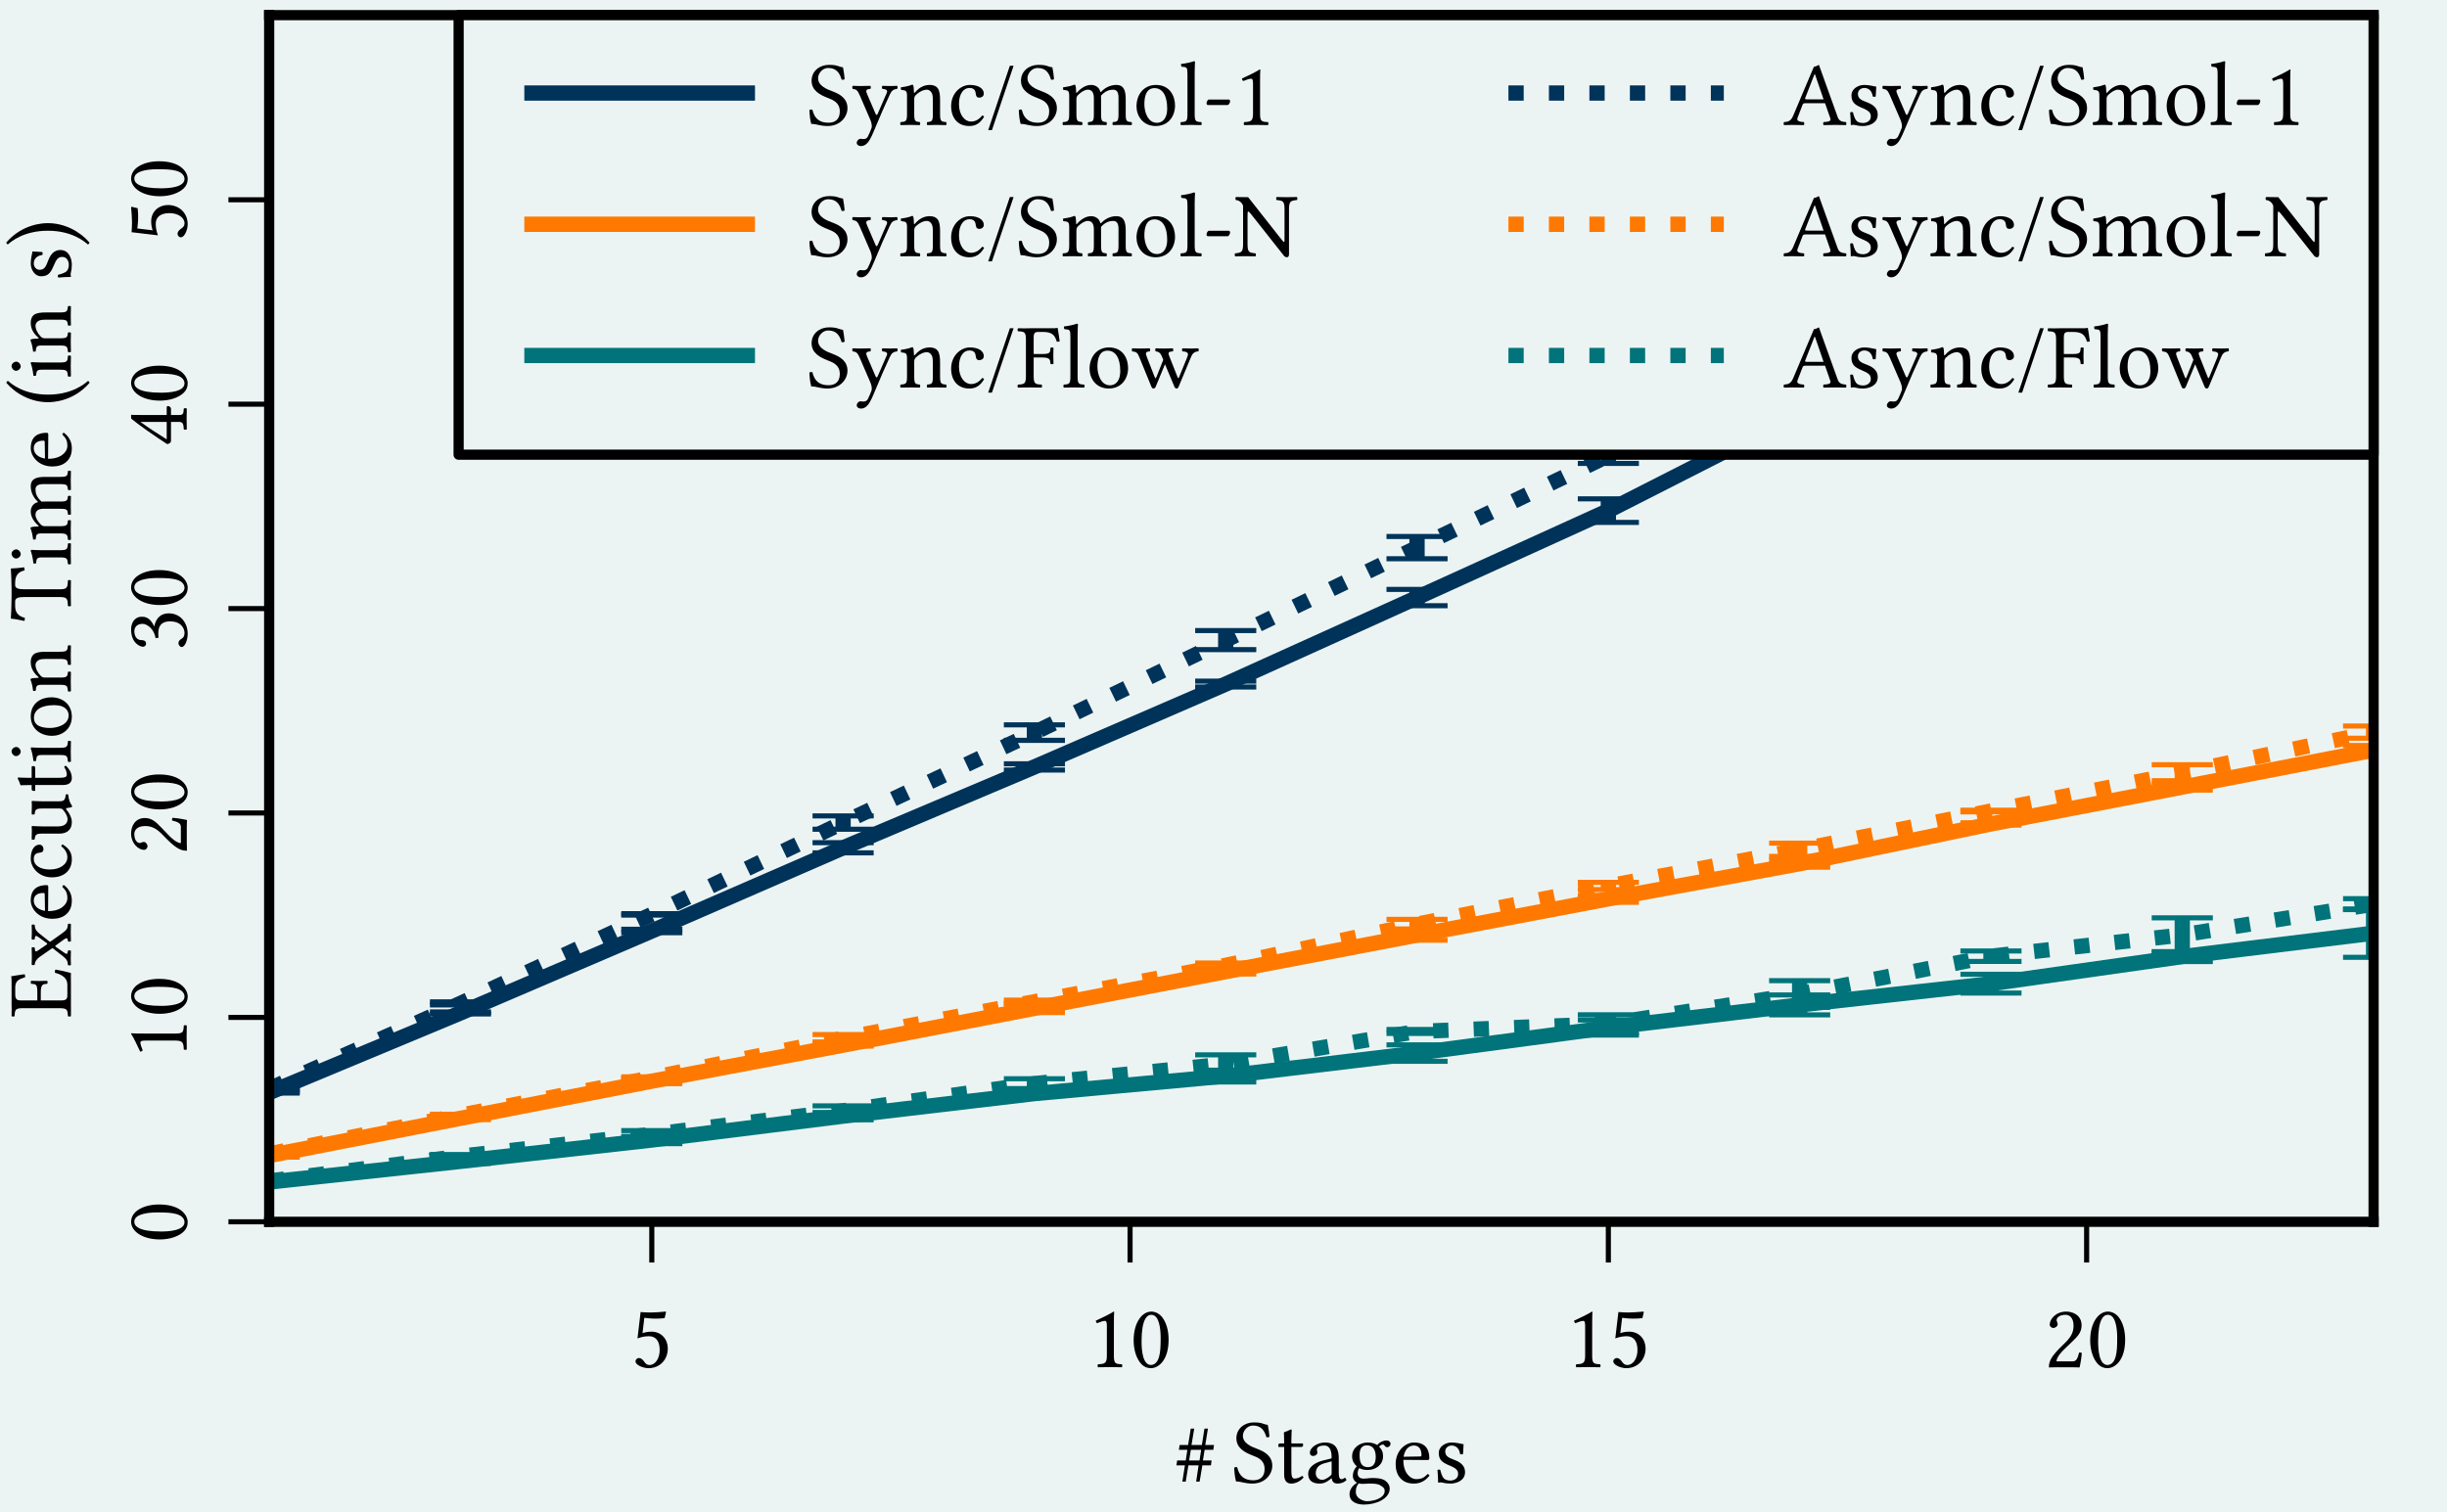 <?xml version="1.0" encoding="utf-8" standalone="no"?>
<!DOCTYPE svg PUBLIC "-//W3C//DTD SVG 1.1//EN"
  "http://www.w3.org/Graphics/SVG/1.1/DTD/svg11.dtd">
<!-- Created with matplotlib (https://matplotlib.org/) -->
<svg height="148.493pt" version="1.1" viewBox="0 0 240.264 148.493" width="240.264pt" xmlns="http://www.w3.org/2000/svg" xmlns:xlink="http://www.w3.org/1999/xlink">
 <defs>
  <style type="text/css">*{stroke-linecap:butt;stroke-linejoin:round;}</style>
 </defs>
 <g id="figure_1">
  <g id="patch_1">
   <path d="M 0 148.493 
L 240.264 148.493 
L 240.264 0 
L 0 0 
z
" style="fill:#ecf4f3;"/>
  </g>
  <g id="axes_1">
   <g id="patch_2">
    <path d="M 26.429 119.982 
L 233.056 119.982 
L 233.056 1.485 
L 26.429 1.485 
z
" style="fill:#ecf4f3;"/>
   </g>
   <g id="LineCollection_1">
    <path clip-path="url(#pca9bea4e96)" d="M 26.429 107.342 
L 26.429 107.253 
" style="fill:none;stroke:#003359;stroke-width:1.5;"/>
    <path clip-path="url(#pca9bea4e96)" d="M 45.213 99.573 
L 45.213 99.371 
" style="fill:none;stroke:#003359;stroke-width:1.5;"/>
    <path clip-path="url(#pca9bea4e96)" d="M 63.998 91.595 
L 63.998 91.257 
" style="fill:none;stroke:#003359;stroke-width:1.5;"/>
    <path clip-path="url(#pca9bea4e96)" d="M 82.782 83.753 
L 82.782 82.756 
" style="fill:none;stroke:#003359;stroke-width:1.5;"/>
    <path clip-path="url(#pca9bea4e96)" d="M 101.566 75.625 
L 101.566 75.005 
" style="fill:none;stroke:#003359;stroke-width:1.5;"/>
    <path clip-path="url(#pca9bea4e96)" d="M 120.35 67.465 
L 120.35 66.889 
" style="fill:none;stroke:#003359;stroke-width:1.5;"/>
    <path clip-path="url(#pca9bea4e96)" d="M 139.135 59.486 
L 139.135 57.881 
" style="fill:none;stroke:#003359;stroke-width:1.5;"/>
    <path clip-path="url(#pca9bea4e96)" d="M 157.919 51.304 
L 157.919 48.988 
" style="fill:none;stroke:#003359;stroke-width:1.5;"/>
    <path clip-path="url(#pca9bea4e96)" d="M 176.703 42.749 
L 176.703 38.43 
" style="fill:none;stroke:#003359;stroke-width:1.5;"/>
    <path clip-path="url(#pca9bea4e96)" d="M 195.488 33.077 
L 195.488 31.689 
" style="fill:none;stroke:#003359;stroke-width:1.5;"/>
    <path clip-path="url(#pca9bea4e96)" d="M 214.272 23.695 
L 214.272 21.826 
" style="fill:none;stroke:#003359;stroke-width:1.5;"/>
    <path clip-path="url(#pca9bea4e96)" d="M 233.056 15.396 
L 233.056 11.475 
" style="fill:none;stroke:#003359;stroke-width:1.5;"/>
   </g>
   <g id="LineCollection_2">
    <path clip-path="url(#pca9bea4e96)" d="M 26.429 113.634 
L 26.429 113.329 
" style="fill:none;stroke:#ff7900;stroke-width:1.5;"/>
    <path clip-path="url(#pca9bea4e96)" d="M 45.213 109.951 
L 45.213 109.688 
" style="fill:none;stroke:#ff7900;stroke-width:1.5;"/>
    <path clip-path="url(#pca9bea4e96)" d="M 63.998 106.423 
L 63.998 105.923 
" style="fill:none;stroke:#ff7900;stroke-width:1.5;"/>
    <path clip-path="url(#pca9bea4e96)" d="M 82.782 102.732 
L 82.782 102.546 
" style="fill:none;stroke:#ff7900;stroke-width:1.5;"/>
    <path clip-path="url(#pca9bea4e96)" d="M 101.566 99.437 
L 101.566 98.61 
" style="fill:none;stroke:#ff7900;stroke-width:1.5;"/>
    <path clip-path="url(#pca9bea4e96)" d="M 120.35 95.648 
L 120.35 95.187 
" style="fill:none;stroke:#ff7900;stroke-width:1.5;"/>
    <path clip-path="url(#pca9bea4e96)" d="M 139.135 92.334 
L 139.135 91.322 
" style="fill:none;stroke:#ff7900;stroke-width:1.5;"/>
    <path clip-path="url(#pca9bea4e96)" d="M 157.919 88.61 
L 157.919 87.935 
" style="fill:none;stroke:#ff7900;stroke-width:1.5;"/>
    <path clip-path="url(#pca9bea4e96)" d="M 176.703 85.164 
L 176.703 84.473 
" style="fill:none;stroke:#ff7900;stroke-width:1.5;"/>
    <path clip-path="url(#pca9bea4e96)" d="M 195.488 81.028 
L 195.488 80.797 
" style="fill:none;stroke:#ff7900;stroke-width:1.5;"/>
    <path clip-path="url(#pca9bea4e96)" d="M 214.272 77.592 
L 214.272 77.003 
" style="fill:none;stroke:#ff7900;stroke-width:1.5;"/>
    <path clip-path="url(#pca9bea4e96)" d="M 233.056 74.123 
L 233.056 73.209 
" style="fill:none;stroke:#ff7900;stroke-width:1.5;"/>
   </g>
   <g id="LineCollection_3">
    <path clip-path="url(#pca9bea4e96)" d="M 26.429 116.182 
L 26.429 115.973 
" style="fill:none;stroke:#00747a;stroke-width:1.5;"/>
    <path clip-path="url(#pca9bea4e96)" d="M 45.213 114.252 
L 45.213 113.85 
" style="fill:none;stroke:#00747a;stroke-width:1.5;"/>
    <path clip-path="url(#pca9bea4e96)" d="M 63.998 112.309 
L 63.998 111.601 
" style="fill:none;stroke:#00747a;stroke-width:1.5;"/>
    <path clip-path="url(#pca9bea4e96)" d="M 82.782 109.968 
L 82.782 109.248 
" style="fill:none;stroke:#00747a;stroke-width:1.5;"/>
    <path clip-path="url(#pca9bea4e96)" d="M 101.566 107.588 
L 101.566 107.203 
" style="fill:none;stroke:#00747a;stroke-width:1.5;"/>
    <path clip-path="url(#pca9bea4e96)" d="M 120.35 106.251 
L 120.35 105.094 
" style="fill:none;stroke:#00747a;stroke-width:1.5;"/>
    <path clip-path="url(#pca9bea4e96)" d="M 139.135 104.226 
L 139.135 102.61 
" style="fill:none;stroke:#00747a;stroke-width:1.5;"/>
    <path clip-path="url(#pca9bea4e96)" d="M 157.919 101.646 
L 157.919 100.165 
" style="fill:none;stroke:#00747a;stroke-width:1.5;"/>
    <path clip-path="url(#pca9bea4e96)" d="M 176.703 99.664 
L 176.703 97.706 
" style="fill:none;stroke:#00747a;stroke-width:1.5;"/>
    <path clip-path="url(#pca9bea4e96)" d="M 195.488 97.522 
L 195.488 95.678 
" style="fill:none;stroke:#00747a;stroke-width:1.5;"/>
    <path clip-path="url(#pca9bea4e96)" d="M 214.272 94.425 
L 214.272 93.453 
" style="fill:none;stroke:#00747a;stroke-width:1.5;"/>
    <path clip-path="url(#pca9bea4e96)" d="M 233.056 94.012 
L 233.056 89.26 
" style="fill:none;stroke:#00747a;stroke-width:1.5;"/>
   </g>
   <g id="LineCollection_4">
    <path clip-path="url(#pca9bea4e96)" d="M 26.429 107.023 
L 26.429 106.853 
" style="fill:none;stroke:#003359;stroke-width:1.5;"/>
    <path clip-path="url(#pca9bea4e96)" d="M 45.213 98.687 
L 45.213 98.389 
" style="fill:none;stroke:#003359;stroke-width:1.5;"/>
    <path clip-path="url(#pca9bea4e96)" d="M 63.998 89.865 
L 63.998 89.726 
" style="fill:none;stroke:#003359;stroke-width:1.5;"/>
    <path clip-path="url(#pca9bea4e96)" d="M 82.782 81.434 
L 82.782 80.128 
" style="fill:none;stroke:#003359;stroke-width:1.5;"/>
    <path clip-path="url(#pca9bea4e96)" d="M 101.566 72.704 
L 101.566 71.181 
" style="fill:none;stroke:#003359;stroke-width:1.5;"/>
    <path clip-path="url(#pca9bea4e96)" d="M 120.35 63.797 
L 120.35 61.924 
" style="fill:none;stroke:#003359;stroke-width:1.5;"/>
    <path clip-path="url(#pca9bea4e96)" d="M 139.135 54.867 
L 139.135 52.687 
" style="fill:none;stroke:#003359;stroke-width:1.5;"/>
    <path clip-path="url(#pca9bea4e96)" d="M 157.919 45.51 
L 157.919 43.983 
" style="fill:none;stroke:#003359;stroke-width:1.5;"/>
    <path clip-path="url(#pca9bea4e96)" d="M 176.703 35.194 
L 176.703 33.277 
" style="fill:none;stroke:#003359;stroke-width:1.5;"/>
    <path clip-path="url(#pca9bea4e96)" d="M 195.488 26.934 
L 195.488 22.502 
" style="fill:none;stroke:#003359;stroke-width:1.5;"/>
    <path clip-path="url(#pca9bea4e96)" d="M 214.272 16.376 
L 214.272 12.13 
" style="fill:none;stroke:#003359;stroke-width:1.5;"/>
    <path clip-path="url(#pca9bea4e96)" d="M 233.056 6.777 
L 233.056 1.485 
" style="fill:none;stroke:#003359;stroke-width:1.5;"/>
   </g>
   <g id="LineCollection_5">
    <path clip-path="url(#pca9bea4e96)" d="M 26.429 113.391 
L 26.429 113.239 
" style="fill:none;stroke:#ff7900;stroke-width:1.5;"/>
    <path clip-path="url(#pca9bea4e96)" d="M 45.213 109.609 
L 45.213 109.421 
" style="fill:none;stroke:#ff7900;stroke-width:1.5;"/>
    <path clip-path="url(#pca9bea4e96)" d="M 63.998 105.943 
L 63.998 105.747 
" style="fill:none;stroke:#ff7900;stroke-width:1.5;"/>
    <path clip-path="url(#pca9bea4e96)" d="M 82.782 102.323 
L 82.782 101.599 
" style="fill:none;stroke:#ff7900;stroke-width:1.5;"/>
    <path clip-path="url(#pca9bea4e96)" d="M 101.566 98.531 
L 101.566 98.212 
" style="fill:none;stroke:#ff7900;stroke-width:1.5;"/>
    <path clip-path="url(#pca9bea4e96)" d="M 120.35 95.023 
L 120.35 94.566 
" style="fill:none;stroke:#ff7900;stroke-width:1.5;"/>
    <path clip-path="url(#pca9bea4e96)" d="M 139.135 91.223 
L 139.135 90.285 
" style="fill:none;stroke:#ff7900;stroke-width:1.5;"/>
    <path clip-path="url(#pca9bea4e96)" d="M 157.919 87.362 
L 157.919 86.646 
" style="fill:none;stroke:#ff7900;stroke-width:1.5;"/>
    <path clip-path="url(#pca9bea4e96)" d="M 176.703 84.098 
L 176.703 82.798 
" style="fill:none;stroke:#ff7900;stroke-width:1.5;"/>
    <path clip-path="url(#pca9bea4e96)" d="M 195.488 79.726 
L 195.488 79.561 
" style="fill:none;stroke:#ff7900;stroke-width:1.5;"/>
    <path clip-path="url(#pca9bea4e96)" d="M 214.272 76.665 
L 214.272 75.096 
" style="fill:none;stroke:#ff7900;stroke-width:1.5;"/>
    <path clip-path="url(#pca9bea4e96)" d="M 233.056 72.495 
L 233.056 71.3 
" style="fill:none;stroke:#ff7900;stroke-width:1.5;"/>
   </g>
   <g id="LineCollection_6">
    <path clip-path="url(#pca9bea4e96)" d="M 26.429 116.175 
L 26.429 115.785 
" style="fill:none;stroke:#00747a;stroke-width:1.5;"/>
    <path clip-path="url(#pca9bea4e96)" d="M 45.213 113.712 
L 45.213 113.379 
" style="fill:none;stroke:#00747a;stroke-width:1.5;"/>
    <path clip-path="url(#pca9bea4e96)" d="M 63.998 111.77 
L 63.998 111.029 
" style="fill:none;stroke:#00747a;stroke-width:1.5;"/>
    <path clip-path="url(#pca9bea4e96)" d="M 82.782 109.571 
L 82.782 108.602 
" style="fill:none;stroke:#00747a;stroke-width:1.5;"/>
    <path clip-path="url(#pca9bea4e96)" d="M 101.566 106.9 
L 101.566 105.932 
" style="fill:none;stroke:#00747a;stroke-width:1.5;"/>
    <path clip-path="url(#pca9bea4e96)" d="M 120.35 105.399 
L 120.35 103.586 
" style="fill:none;stroke:#00747a;stroke-width:1.5;"/>
    <path clip-path="url(#pca9bea4e96)" d="M 139.135 101.486 
L 139.135 101.099 
" style="fill:none;stroke:#00747a;stroke-width:1.5;"/>
    <path clip-path="url(#pca9bea4e96)" d="M 157.919 101.427 
L 157.919 99.656 
" style="fill:none;stroke:#00747a;stroke-width:1.5;"/>
    <path clip-path="url(#pca9bea4e96)" d="M 176.703 98.932 
L 176.703 96.302 
" style="fill:none;stroke:#00747a;stroke-width:1.5;"/>
    <path clip-path="url(#pca9bea4e96)" d="M 195.488 94.414 
L 195.488 93.388 
" style="fill:none;stroke:#00747a;stroke-width:1.5;"/>
    <path clip-path="url(#pca9bea4e96)" d="M 214.272 93.498 
L 214.272 90.133 
" style="fill:none;stroke:#00747a;stroke-width:1.5;"/>
    <path clip-path="url(#pca9bea4e96)" d="M 233.056 89.328 
L 233.056 88.251 
" style="fill:none;stroke:#00747a;stroke-width:1.5;"/>
   </g>
   <g id="line2d_1">
    <defs>
     <path d="M 3 0 
L -3 -0 
" id="mf234d1f06b" style="stroke:#003359;stroke-width:0.5;"/>
    </defs>
    <g clip-path="url(#pca9bea4e96)">
     <use style="fill:#003359;stroke:#003359;stroke-width:0.5;" x="26.429" xlink:href="#mf234d1f06b" y="107.342"/>
     <use style="fill:#003359;stroke:#003359;stroke-width:0.5;" x="45.213" xlink:href="#mf234d1f06b" y="99.573"/>
     <use style="fill:#003359;stroke:#003359;stroke-width:0.5;" x="63.998" xlink:href="#mf234d1f06b" y="91.595"/>
     <use style="fill:#003359;stroke:#003359;stroke-width:0.5;" x="82.782" xlink:href="#mf234d1f06b" y="83.753"/>
     <use style="fill:#003359;stroke:#003359;stroke-width:0.5;" x="101.566" xlink:href="#mf234d1f06b" y="75.625"/>
     <use style="fill:#003359;stroke:#003359;stroke-width:0.5;" x="120.35" xlink:href="#mf234d1f06b" y="67.465"/>
     <use style="fill:#003359;stroke:#003359;stroke-width:0.5;" x="139.135" xlink:href="#mf234d1f06b" y="59.486"/>
     <use style="fill:#003359;stroke:#003359;stroke-width:0.5;" x="157.919" xlink:href="#mf234d1f06b" y="51.304"/>
     <use style="fill:#003359;stroke:#003359;stroke-width:0.5;" x="176.703" xlink:href="#mf234d1f06b" y="42.749"/>
     <use style="fill:#003359;stroke:#003359;stroke-width:0.5;" x="195.488" xlink:href="#mf234d1f06b" y="33.077"/>
     <use style="fill:#003359;stroke:#003359;stroke-width:0.5;" x="214.272" xlink:href="#mf234d1f06b" y="23.695"/>
     <use style="fill:#003359;stroke:#003359;stroke-width:0.5;" x="233.056" xlink:href="#mf234d1f06b" y="15.396"/>
    </g>
   </g>
   <g id="line2d_2">
    <g clip-path="url(#pca9bea4e96)">
     <use style="fill:#003359;stroke:#003359;stroke-width:0.5;" x="26.429" xlink:href="#mf234d1f06b" y="107.253"/>
     <use style="fill:#003359;stroke:#003359;stroke-width:0.5;" x="45.213" xlink:href="#mf234d1f06b" y="99.371"/>
     <use style="fill:#003359;stroke:#003359;stroke-width:0.5;" x="63.998" xlink:href="#mf234d1f06b" y="91.257"/>
     <use style="fill:#003359;stroke:#003359;stroke-width:0.5;" x="82.782" xlink:href="#mf234d1f06b" y="82.756"/>
     <use style="fill:#003359;stroke:#003359;stroke-width:0.5;" x="101.566" xlink:href="#mf234d1f06b" y="75.005"/>
     <use style="fill:#003359;stroke:#003359;stroke-width:0.5;" x="120.35" xlink:href="#mf234d1f06b" y="66.889"/>
     <use style="fill:#003359;stroke:#003359;stroke-width:0.5;" x="139.135" xlink:href="#mf234d1f06b" y="57.881"/>
     <use style="fill:#003359;stroke:#003359;stroke-width:0.5;" x="157.919" xlink:href="#mf234d1f06b" y="48.988"/>
     <use style="fill:#003359;stroke:#003359;stroke-width:0.5;" x="176.703" xlink:href="#mf234d1f06b" y="38.43"/>
     <use style="fill:#003359;stroke:#003359;stroke-width:0.5;" x="195.488" xlink:href="#mf234d1f06b" y="31.689"/>
     <use style="fill:#003359;stroke:#003359;stroke-width:0.5;" x="214.272" xlink:href="#mf234d1f06b" y="21.826"/>
     <use style="fill:#003359;stroke:#003359;stroke-width:0.5;" x="233.056" xlink:href="#mf234d1f06b" y="11.475"/>
    </g>
   </g>
   <g id="line2d_3">
    <defs>
     <path d="M 3 0 
L -3 -0 
" id="m9e9f192001" style="stroke:#ff7900;stroke-width:0.5;"/>
    </defs>
    <g clip-path="url(#pca9bea4e96)">
     <use style="fill:#ff7900;stroke:#ff7900;stroke-width:0.5;" x="26.429" xlink:href="#m9e9f192001" y="113.634"/>
     <use style="fill:#ff7900;stroke:#ff7900;stroke-width:0.5;" x="45.213" xlink:href="#m9e9f192001" y="109.951"/>
     <use style="fill:#ff7900;stroke:#ff7900;stroke-width:0.5;" x="63.998" xlink:href="#m9e9f192001" y="106.423"/>
     <use style="fill:#ff7900;stroke:#ff7900;stroke-width:0.5;" x="82.782" xlink:href="#m9e9f192001" y="102.732"/>
     <use style="fill:#ff7900;stroke:#ff7900;stroke-width:0.5;" x="101.566" xlink:href="#m9e9f192001" y="99.437"/>
     <use style="fill:#ff7900;stroke:#ff7900;stroke-width:0.5;" x="120.35" xlink:href="#m9e9f192001" y="95.648"/>
     <use style="fill:#ff7900;stroke:#ff7900;stroke-width:0.5;" x="139.135" xlink:href="#m9e9f192001" y="92.334"/>
     <use style="fill:#ff7900;stroke:#ff7900;stroke-width:0.5;" x="157.919" xlink:href="#m9e9f192001" y="88.61"/>
     <use style="fill:#ff7900;stroke:#ff7900;stroke-width:0.5;" x="176.703" xlink:href="#m9e9f192001" y="85.164"/>
     <use style="fill:#ff7900;stroke:#ff7900;stroke-width:0.5;" x="195.488" xlink:href="#m9e9f192001" y="81.028"/>
     <use style="fill:#ff7900;stroke:#ff7900;stroke-width:0.5;" x="214.272" xlink:href="#m9e9f192001" y="77.592"/>
     <use style="fill:#ff7900;stroke:#ff7900;stroke-width:0.5;" x="233.056" xlink:href="#m9e9f192001" y="74.123"/>
    </g>
   </g>
   <g id="line2d_4">
    <g clip-path="url(#pca9bea4e96)">
     <use style="fill:#ff7900;stroke:#ff7900;stroke-width:0.5;" x="26.429" xlink:href="#m9e9f192001" y="113.329"/>
     <use style="fill:#ff7900;stroke:#ff7900;stroke-width:0.5;" x="45.213" xlink:href="#m9e9f192001" y="109.688"/>
     <use style="fill:#ff7900;stroke:#ff7900;stroke-width:0.5;" x="63.998" xlink:href="#m9e9f192001" y="105.923"/>
     <use style="fill:#ff7900;stroke:#ff7900;stroke-width:0.5;" x="82.782" xlink:href="#m9e9f192001" y="102.546"/>
     <use style="fill:#ff7900;stroke:#ff7900;stroke-width:0.5;" x="101.566" xlink:href="#m9e9f192001" y="98.61"/>
     <use style="fill:#ff7900;stroke:#ff7900;stroke-width:0.5;" x="120.35" xlink:href="#m9e9f192001" y="95.187"/>
     <use style="fill:#ff7900;stroke:#ff7900;stroke-width:0.5;" x="139.135" xlink:href="#m9e9f192001" y="91.322"/>
     <use style="fill:#ff7900;stroke:#ff7900;stroke-width:0.5;" x="157.919" xlink:href="#m9e9f192001" y="87.935"/>
     <use style="fill:#ff7900;stroke:#ff7900;stroke-width:0.5;" x="176.703" xlink:href="#m9e9f192001" y="84.473"/>
     <use style="fill:#ff7900;stroke:#ff7900;stroke-width:0.5;" x="195.488" xlink:href="#m9e9f192001" y="80.797"/>
     <use style="fill:#ff7900;stroke:#ff7900;stroke-width:0.5;" x="214.272" xlink:href="#m9e9f192001" y="77.003"/>
     <use style="fill:#ff7900;stroke:#ff7900;stroke-width:0.5;" x="233.056" xlink:href="#m9e9f192001" y="73.209"/>
    </g>
   </g>
   <g id="line2d_5">
    <defs>
     <path d="M 3 0 
L -3 -0 
" id="mda51d34147" style="stroke:#00747a;stroke-width:0.5;"/>
    </defs>
    <g clip-path="url(#pca9bea4e96)">
     <use style="fill:#00747a;stroke:#00747a;stroke-width:0.5;" x="26.429" xlink:href="#mda51d34147" y="116.182"/>
     <use style="fill:#00747a;stroke:#00747a;stroke-width:0.5;" x="45.213" xlink:href="#mda51d34147" y="114.252"/>
     <use style="fill:#00747a;stroke:#00747a;stroke-width:0.5;" x="63.998" xlink:href="#mda51d34147" y="112.309"/>
     <use style="fill:#00747a;stroke:#00747a;stroke-width:0.5;" x="82.782" xlink:href="#mda51d34147" y="109.968"/>
     <use style="fill:#00747a;stroke:#00747a;stroke-width:0.5;" x="101.566" xlink:href="#mda51d34147" y="107.588"/>
     <use style="fill:#00747a;stroke:#00747a;stroke-width:0.5;" x="120.35" xlink:href="#mda51d34147" y="106.251"/>
     <use style="fill:#00747a;stroke:#00747a;stroke-width:0.5;" x="139.135" xlink:href="#mda51d34147" y="104.226"/>
     <use style="fill:#00747a;stroke:#00747a;stroke-width:0.5;" x="157.919" xlink:href="#mda51d34147" y="101.646"/>
     <use style="fill:#00747a;stroke:#00747a;stroke-width:0.5;" x="176.703" xlink:href="#mda51d34147" y="99.664"/>
     <use style="fill:#00747a;stroke:#00747a;stroke-width:0.5;" x="195.488" xlink:href="#mda51d34147" y="97.522"/>
     <use style="fill:#00747a;stroke:#00747a;stroke-width:0.5;" x="214.272" xlink:href="#mda51d34147" y="94.425"/>
     <use style="fill:#00747a;stroke:#00747a;stroke-width:0.5;" x="233.056" xlink:href="#mda51d34147" y="94.012"/>
    </g>
   </g>
   <g id="line2d_6">
    <g clip-path="url(#pca9bea4e96)">
     <use style="fill:#00747a;stroke:#00747a;stroke-width:0.5;" x="26.429" xlink:href="#mda51d34147" y="115.973"/>
     <use style="fill:#00747a;stroke:#00747a;stroke-width:0.5;" x="45.213" xlink:href="#mda51d34147" y="113.85"/>
     <use style="fill:#00747a;stroke:#00747a;stroke-width:0.5;" x="63.998" xlink:href="#mda51d34147" y="111.601"/>
     <use style="fill:#00747a;stroke:#00747a;stroke-width:0.5;" x="82.782" xlink:href="#mda51d34147" y="109.248"/>
     <use style="fill:#00747a;stroke:#00747a;stroke-width:0.5;" x="101.566" xlink:href="#mda51d34147" y="107.203"/>
     <use style="fill:#00747a;stroke:#00747a;stroke-width:0.5;" x="120.35" xlink:href="#mda51d34147" y="105.094"/>
     <use style="fill:#00747a;stroke:#00747a;stroke-width:0.5;" x="139.135" xlink:href="#mda51d34147" y="102.61"/>
     <use style="fill:#00747a;stroke:#00747a;stroke-width:0.5;" x="157.919" xlink:href="#mda51d34147" y="100.165"/>
     <use style="fill:#00747a;stroke:#00747a;stroke-width:0.5;" x="176.703" xlink:href="#mda51d34147" y="97.706"/>
     <use style="fill:#00747a;stroke:#00747a;stroke-width:0.5;" x="195.488" xlink:href="#mda51d34147" y="95.678"/>
     <use style="fill:#00747a;stroke:#00747a;stroke-width:0.5;" x="214.272" xlink:href="#mda51d34147" y="93.453"/>
     <use style="fill:#00747a;stroke:#00747a;stroke-width:0.5;" x="233.056" xlink:href="#mda51d34147" y="89.26"/>
    </g>
   </g>
   <g id="line2d_7">
    <g clip-path="url(#pca9bea4e96)">
     <use style="fill:#003359;stroke:#003359;stroke-width:0.5;" x="26.429" xlink:href="#mf234d1f06b" y="107.023"/>
     <use style="fill:#003359;stroke:#003359;stroke-width:0.5;" x="45.213" xlink:href="#mf234d1f06b" y="98.687"/>
     <use style="fill:#003359;stroke:#003359;stroke-width:0.5;" x="63.998" xlink:href="#mf234d1f06b" y="89.865"/>
     <use style="fill:#003359;stroke:#003359;stroke-width:0.5;" x="82.782" xlink:href="#mf234d1f06b" y="81.434"/>
     <use style="fill:#003359;stroke:#003359;stroke-width:0.5;" x="101.566" xlink:href="#mf234d1f06b" y="72.704"/>
     <use style="fill:#003359;stroke:#003359;stroke-width:0.5;" x="120.35" xlink:href="#mf234d1f06b" y="63.797"/>
     <use style="fill:#003359;stroke:#003359;stroke-width:0.5;" x="139.135" xlink:href="#mf234d1f06b" y="54.867"/>
     <use style="fill:#003359;stroke:#003359;stroke-width:0.5;" x="157.919" xlink:href="#mf234d1f06b" y="45.51"/>
     <use style="fill:#003359;stroke:#003359;stroke-width:0.5;" x="176.703" xlink:href="#mf234d1f06b" y="35.194"/>
     <use style="fill:#003359;stroke:#003359;stroke-width:0.5;" x="195.488" xlink:href="#mf234d1f06b" y="26.934"/>
     <use style="fill:#003359;stroke:#003359;stroke-width:0.5;" x="214.272" xlink:href="#mf234d1f06b" y="16.376"/>
     <use style="fill:#003359;stroke:#003359;stroke-width:0.5;" x="233.056" xlink:href="#mf234d1f06b" y="6.777"/>
    </g>
   </g>
   <g id="line2d_8">
    <g clip-path="url(#pca9bea4e96)">
     <use style="fill:#003359;stroke:#003359;stroke-width:0.5;" x="26.429" xlink:href="#mf234d1f06b" y="106.853"/>
     <use style="fill:#003359;stroke:#003359;stroke-width:0.5;" x="45.213" xlink:href="#mf234d1f06b" y="98.389"/>
     <use style="fill:#003359;stroke:#003359;stroke-width:0.5;" x="63.998" xlink:href="#mf234d1f06b" y="89.726"/>
     <use style="fill:#003359;stroke:#003359;stroke-width:0.5;" x="82.782" xlink:href="#mf234d1f06b" y="80.128"/>
     <use style="fill:#003359;stroke:#003359;stroke-width:0.5;" x="101.566" xlink:href="#mf234d1f06b" y="71.181"/>
     <use style="fill:#003359;stroke:#003359;stroke-width:0.5;" x="120.35" xlink:href="#mf234d1f06b" y="61.924"/>
     <use style="fill:#003359;stroke:#003359;stroke-width:0.5;" x="139.135" xlink:href="#mf234d1f06b" y="52.687"/>
     <use style="fill:#003359;stroke:#003359;stroke-width:0.5;" x="157.919" xlink:href="#mf234d1f06b" y="43.983"/>
     <use style="fill:#003359;stroke:#003359;stroke-width:0.5;" x="176.703" xlink:href="#mf234d1f06b" y="33.277"/>
     <use style="fill:#003359;stroke:#003359;stroke-width:0.5;" x="195.488" xlink:href="#mf234d1f06b" y="22.502"/>
     <use style="fill:#003359;stroke:#003359;stroke-width:0.5;" x="214.272" xlink:href="#mf234d1f06b" y="12.13"/>
     <use style="fill:#003359;stroke:#003359;stroke-width:0.5;" x="233.056" xlink:href="#mf234d1f06b" y="1.485"/>
    </g>
   </g>
   <g id="line2d_9">
    <g clip-path="url(#pca9bea4e96)">
     <use style="fill:#ff7900;stroke:#ff7900;stroke-width:0.5;" x="26.429" xlink:href="#m9e9f192001" y="113.391"/>
     <use style="fill:#ff7900;stroke:#ff7900;stroke-width:0.5;" x="45.213" xlink:href="#m9e9f192001" y="109.609"/>
     <use style="fill:#ff7900;stroke:#ff7900;stroke-width:0.5;" x="63.998" xlink:href="#m9e9f192001" y="105.943"/>
     <use style="fill:#ff7900;stroke:#ff7900;stroke-width:0.5;" x="82.782" xlink:href="#m9e9f192001" y="102.323"/>
     <use style="fill:#ff7900;stroke:#ff7900;stroke-width:0.5;" x="101.566" xlink:href="#m9e9f192001" y="98.531"/>
     <use style="fill:#ff7900;stroke:#ff7900;stroke-width:0.5;" x="120.35" xlink:href="#m9e9f192001" y="95.023"/>
     <use style="fill:#ff7900;stroke:#ff7900;stroke-width:0.5;" x="139.135" xlink:href="#m9e9f192001" y="91.223"/>
     <use style="fill:#ff7900;stroke:#ff7900;stroke-width:0.5;" x="157.919" xlink:href="#m9e9f192001" y="87.362"/>
     <use style="fill:#ff7900;stroke:#ff7900;stroke-width:0.5;" x="176.703" xlink:href="#m9e9f192001" y="84.098"/>
     <use style="fill:#ff7900;stroke:#ff7900;stroke-width:0.5;" x="195.488" xlink:href="#m9e9f192001" y="79.726"/>
     <use style="fill:#ff7900;stroke:#ff7900;stroke-width:0.5;" x="214.272" xlink:href="#m9e9f192001" y="76.665"/>
     <use style="fill:#ff7900;stroke:#ff7900;stroke-width:0.5;" x="233.056" xlink:href="#m9e9f192001" y="72.495"/>
    </g>
   </g>
   <g id="line2d_10">
    <g clip-path="url(#pca9bea4e96)">
     <use style="fill:#ff7900;stroke:#ff7900;stroke-width:0.5;" x="26.429" xlink:href="#m9e9f192001" y="113.239"/>
     <use style="fill:#ff7900;stroke:#ff7900;stroke-width:0.5;" x="45.213" xlink:href="#m9e9f192001" y="109.421"/>
     <use style="fill:#ff7900;stroke:#ff7900;stroke-width:0.5;" x="63.998" xlink:href="#m9e9f192001" y="105.747"/>
     <use style="fill:#ff7900;stroke:#ff7900;stroke-width:0.5;" x="82.782" xlink:href="#m9e9f192001" y="101.599"/>
     <use style="fill:#ff7900;stroke:#ff7900;stroke-width:0.5;" x="101.566" xlink:href="#m9e9f192001" y="98.212"/>
     <use style="fill:#ff7900;stroke:#ff7900;stroke-width:0.5;" x="120.35" xlink:href="#m9e9f192001" y="94.566"/>
     <use style="fill:#ff7900;stroke:#ff7900;stroke-width:0.5;" x="139.135" xlink:href="#m9e9f192001" y="90.285"/>
     <use style="fill:#ff7900;stroke:#ff7900;stroke-width:0.5;" x="157.919" xlink:href="#m9e9f192001" y="86.646"/>
     <use style="fill:#ff7900;stroke:#ff7900;stroke-width:0.5;" x="176.703" xlink:href="#m9e9f192001" y="82.798"/>
     <use style="fill:#ff7900;stroke:#ff7900;stroke-width:0.5;" x="195.488" xlink:href="#m9e9f192001" y="79.561"/>
     <use style="fill:#ff7900;stroke:#ff7900;stroke-width:0.5;" x="214.272" xlink:href="#m9e9f192001" y="75.096"/>
     <use style="fill:#ff7900;stroke:#ff7900;stroke-width:0.5;" x="233.056" xlink:href="#m9e9f192001" y="71.3"/>
    </g>
   </g>
   <g id="line2d_11">
    <g clip-path="url(#pca9bea4e96)">
     <use style="fill:#00747a;stroke:#00747a;stroke-width:0.5;" x="26.429" xlink:href="#mda51d34147" y="116.175"/>
     <use style="fill:#00747a;stroke:#00747a;stroke-width:0.5;" x="45.213" xlink:href="#mda51d34147" y="113.712"/>
     <use style="fill:#00747a;stroke:#00747a;stroke-width:0.5;" x="63.998" xlink:href="#mda51d34147" y="111.77"/>
     <use style="fill:#00747a;stroke:#00747a;stroke-width:0.5;" x="82.782" xlink:href="#mda51d34147" y="109.571"/>
     <use style="fill:#00747a;stroke:#00747a;stroke-width:0.5;" x="101.566" xlink:href="#mda51d34147" y="106.9"/>
     <use style="fill:#00747a;stroke:#00747a;stroke-width:0.5;" x="120.35" xlink:href="#mda51d34147" y="105.399"/>
     <use style="fill:#00747a;stroke:#00747a;stroke-width:0.5;" x="139.135" xlink:href="#mda51d34147" y="101.486"/>
     <use style="fill:#00747a;stroke:#00747a;stroke-width:0.5;" x="157.919" xlink:href="#mda51d34147" y="101.427"/>
     <use style="fill:#00747a;stroke:#00747a;stroke-width:0.5;" x="176.703" xlink:href="#mda51d34147" y="98.932"/>
     <use style="fill:#00747a;stroke:#00747a;stroke-width:0.5;" x="195.488" xlink:href="#mda51d34147" y="94.414"/>
     <use style="fill:#00747a;stroke:#00747a;stroke-width:0.5;" x="214.272" xlink:href="#mda51d34147" y="93.498"/>
     <use style="fill:#00747a;stroke:#00747a;stroke-width:0.5;" x="233.056" xlink:href="#mda51d34147" y="89.328"/>
    </g>
   </g>
   <g id="line2d_12">
    <g clip-path="url(#pca9bea4e96)">
     <use style="fill:#00747a;stroke:#00747a;stroke-width:0.5;" x="26.429" xlink:href="#mda51d34147" y="115.785"/>
     <use style="fill:#00747a;stroke:#00747a;stroke-width:0.5;" x="45.213" xlink:href="#mda51d34147" y="113.379"/>
     <use style="fill:#00747a;stroke:#00747a;stroke-width:0.5;" x="63.998" xlink:href="#mda51d34147" y="111.029"/>
     <use style="fill:#00747a;stroke:#00747a;stroke-width:0.5;" x="82.782" xlink:href="#mda51d34147" y="108.602"/>
     <use style="fill:#00747a;stroke:#00747a;stroke-width:0.5;" x="101.566" xlink:href="#mda51d34147" y="105.932"/>
     <use style="fill:#00747a;stroke:#00747a;stroke-width:0.5;" x="120.35" xlink:href="#mda51d34147" y="103.586"/>
     <use style="fill:#00747a;stroke:#00747a;stroke-width:0.5;" x="139.135" xlink:href="#mda51d34147" y="101.099"/>
     <use style="fill:#00747a;stroke:#00747a;stroke-width:0.5;" x="157.919" xlink:href="#mda51d34147" y="99.656"/>
     <use style="fill:#00747a;stroke:#00747a;stroke-width:0.5;" x="176.703" xlink:href="#mda51d34147" y="96.302"/>
     <use style="fill:#00747a;stroke:#00747a;stroke-width:0.5;" x="195.488" xlink:href="#mda51d34147" y="93.388"/>
     <use style="fill:#00747a;stroke:#00747a;stroke-width:0.5;" x="214.272" xlink:href="#mda51d34147" y="90.133"/>
     <use style="fill:#00747a;stroke:#00747a;stroke-width:0.5;" x="233.056" xlink:href="#mda51d34147" y="88.251"/>
    </g>
   </g>
   <g id="line2d_13">
    <path clip-path="url(#pca9bea4e96)" d="M 26.429 107.298 
L 45.213 99.472 
L 63.998 91.426 
L 82.782 83.255 
L 101.566 75.315 
L 120.35 67.177 
L 139.135 58.684 
L 157.919 50.146 
L 176.703 40.589 
L 195.488 32.383 
L 214.272 22.76 
L 233.056 13.436 
" style="fill:none;stroke:#003359;stroke-linecap:square;stroke-linejoin:miter;stroke-width:1.5;"/>
   </g>
   <g id="line2d_14">
    <path clip-path="url(#pca9bea4e96)" d="M 26.429 113.481 
L 45.213 109.82 
L 63.998 106.173 
L 82.782 102.639 
L 101.566 99.024 
L 120.35 95.418 
L 139.135 91.828 
L 157.919 88.272 
L 176.703 84.819 
L 195.488 80.912 
L 214.272 77.298 
L 233.056 73.666 
" style="fill:none;stroke:#ff7900;stroke-linecap:square;stroke-linejoin:miter;stroke-width:1.5;"/>
   </g>
   <g id="line2d_15">
    <path clip-path="url(#pca9bea4e96)" d="M 26.429 116.078 
L 45.213 114.051 
L 63.998 111.955 
L 82.782 109.608 
L 101.566 107.395 
L 120.35 105.672 
L 139.135 103.418 
L 157.919 100.906 
L 176.703 98.685 
L 195.488 96.6 
L 214.272 93.939 
L 233.056 91.636 
" style="fill:none;stroke:#00747a;stroke-linecap:square;stroke-linejoin:miter;stroke-width:1.5;"/>
   </g>
   <g id="line2d_16">
    <path clip-path="url(#pca9bea4e96)" d="M 26.429 106.938 
L 45.213 98.538 
L 63.998 89.795 
L 82.782 80.781 
L 101.566 71.943 
L 120.35 62.86 
L 139.135 53.777 
L 157.919 44.747 
L 176.703 34.235 
L 195.488 24.718 
L 214.272 14.253 
L 233.056 4.131 
" style="fill:none;stroke:#003359;stroke-dasharray:1.5,2.475;stroke-dashoffset:0;stroke-linejoin:miter;stroke-width:1.5;"/>
   </g>
   <g id="line2d_17">
    <path clip-path="url(#pca9bea4e96)" d="M 26.429 113.315 
L 45.213 109.515 
L 63.998 105.845 
L 82.782 101.961 
L 101.566 98.371 
L 120.35 94.795 
L 139.135 90.754 
L 157.919 87.004 
L 176.703 83.448 
L 195.488 79.643 
L 214.272 75.881 
L 233.056 71.897 
" style="fill:none;stroke:#ff7900;stroke-dasharray:1.5,2.475;stroke-dashoffset:0;stroke-linejoin:miter;stroke-width:1.5;"/>
   </g>
   <g id="line2d_18">
    <path clip-path="url(#pca9bea4e96)" d="M 26.429 115.98 
L 45.213 113.545 
L 63.998 111.4 
L 82.782 109.087 
L 101.566 106.416 
L 120.35 104.493 
L 139.135 101.292 
L 157.919 100.542 
L 176.703 97.617 
L 195.488 93.901 
L 214.272 91.815 
L 233.056 88.79 
" style="fill:none;stroke:#00747a;stroke-dasharray:1.5,2.475;stroke-dashoffset:0;stroke-linejoin:miter;stroke-width:1.5;"/>
   </g>
   <g id="patch_3">
    <path d="M 26.429 119.982 
L 26.429 1.485 
" style="fill:none;stroke:#000000;stroke-linecap:square;stroke-linejoin:miter;"/>
   </g>
   <g id="patch_4">
    <path d="M 233.056 119.982 
L 233.056 1.485 
" style="fill:none;stroke:#000000;stroke-linecap:square;stroke-linejoin:miter;"/>
   </g>
   <g id="patch_5">
    <path d="M 26.429 119.982 
L 233.056 119.982 
" style="fill:none;stroke:#000000;stroke-linecap:square;stroke-linejoin:miter;"/>
   </g>
   <g id="patch_6">
    <path d="M 26.429 1.485 
L 233.056 1.485 
" style="fill:none;stroke:#000000;stroke-linecap:square;stroke-linejoin:miter;"/>
   </g>
   <g id="matplotlib.axis_1">
    <g id="xtick_1">
     <g id="line2d_19">
      <defs>
       <path d="M 0 0 
L 0 4 
" id="m57c425d4a8" style="stroke:#000000;stroke-width:0.5;"/>
      </defs>
      <g>
       <use style="stroke:#000000;stroke-width:0.5;" x="63.998" xlink:href="#m57c425d4a8" y="119.982"/>
      </g>
     </g>
     <g id="text_1">
      <!-- $\mathdefault{5}$ -->
      <g transform="translate(61.913 134.27)scale(0.09 -0.09)">
       <defs>
        <path d="M 31.906 18.891 
C 31.906 9.453 26.906 2.5 20.906 2.5 
C 17.094 2.5 15.797 4.969 14.297 6.969 
C 13 8.656 11.297 10.141 9.203 10.141 
C 7.297 10.141 5.406 8.453 5.406 6.469 
C 5.406 2.391 13.906 -1 19.594 -1 
C 32 -1 40.797 8.156 40.797 20.672 
C 40.797 30.312 34.094 39 22.906 39 
C 18.594 39 14.906 38.094 13.094 37.391 
L 15.094 54.188 
C 18.797 53.797 22 53.297 26.797 53.297 
C 29.797 53.188 33.203 53.391 37.297 53.797 
L 38.906 60.594 
L 38.203 61 
C 32.5 60.5 27.094 60 21.797 60 
C 18.094 60 14.5 60.188 11 60.5 
L 7.594 31.609 
C 12.906 33.594 16.703 34 20.297 34 
C 26.797 34 31.906 29.719 31.906 18.891 
z
" id="Linux_Libertine_T-53"/>
       </defs>
       <use transform="scale(0.996)" xlink:href="#Linux_Libertine_T-53"/>
      </g>
     </g>
    </g>
    <g id="xtick_2">
     <g id="line2d_20">
      <g>
       <use style="stroke:#000000;stroke-width:0.5;" x="110.958" xlink:href="#m57c425d4a8" y="119.982"/>
      </g>
     </g>
     <g id="text_2">
      <!-- $\mathdefault{10}$ -->
      <g transform="translate(106.789 134.27)scale(0.09 -0.09)">
       <defs>
        <path d="M 28.797 12.391 
L 28.797 47.094 
C 28.797 53.094 28.906 59.203 29.094 60.5 
C 29.094 61 28.906 61 28.5 61 
C 23 57.594 17.703 55.094 8.906 51 
C 9.094 49.891 9.5 48.891 10.406 48.297 
C 15 50.188 17.203 50.797 19.094 50.797 
C 20.797 50.797 21.094 48.391 21.094 45 
L 21.094 12.391 
C 21.094 4.094 18.406 3.594 11.406 3.297 
C 10.797 2.688 10.797 0.594 11.406 0 
C 16.297 0.094 19.906 0.188 25.297 0.188 
C 30.094 0.188 32.5 0.094 37.5 0 
C 38.094 0.594 38.094 2.688 37.5 3.297 
C 30.5 3.594 28.797 4.094 28.797 12.391 
z
" id="Linux_Libertine_T-49"/>
        <path d="M 23.203 57.484 
C 24.906 57.484 26.5 56.891 27.703 55.797 
C 30.797 53.203 33.5 45.594 33.5 32.188 
C 33.5 23 33.203 16.688 31.797 11.594 
C 29.594 3.391 24.703 2.5 22.906 2.5 
C 13.594 2.5 12.594 19.594 12.594 28.297 
C 12.594 52.891 18.703 57.484 23.203 57.484 
z
M 22.797 -1 
C 30.5 -1 42.203 6.797 42.203 30.297 
C 42.203 40.188 39.797 48.688 35.406 54.5 
C 32.797 57.984 28.594 61 23.203 61 
C 13.297 61 3.906 49.188 3.906 29.391 
C 3.906 18.688 7.203 8.688 12.703 3.188 
C 15.5 0.391 18.906 -1 22.797 -1 
z
" id="Linux_Libertine_T-48"/>
       </defs>
       <use transform="scale(0.996)" xlink:href="#Linux_Libertine_T-49"/>
       <use transform="translate(46.326 0)scale(0.996)" xlink:href="#Linux_Libertine_T-48"/>
      </g>
     </g>
    </g>
    <g id="xtick_3">
     <g id="line2d_21">
      <g>
       <use style="stroke:#000000;stroke-width:0.5;" x="157.919" xlink:href="#m57c425d4a8" y="119.982"/>
      </g>
     </g>
     <g id="text_3">
      <!-- $\mathdefault{15}$ -->
      <g transform="translate(153.75 134.27)scale(0.09 -0.09)">
       <use transform="scale(0.996)" xlink:href="#Linux_Libertine_T-49"/>
       <use transform="translate(46.326 0)scale(0.996)" xlink:href="#Linux_Libertine_T-53"/>
      </g>
     </g>
    </g>
    <g id="xtick_4">
     <g id="line2d_22">
      <g>
       <use style="stroke:#000000;stroke-width:0.5;" x="204.88" xlink:href="#m57c425d4a8" y="119.982"/>
      </g>
     </g>
     <g id="text_4">
      <!-- $\mathdefault{20}$ -->
      <g transform="translate(200.71 134.27)scale(0.09 -0.09)">
       <defs>
        <path d="M 6.094 46.859 
C 6.094 44.781 8 43 10.094 43 
C 11.797 43 14.797 44.781 14.797 46.969 
C 14.797 47.766 14.594 48.359 14.406 49.047 
C 14.203 49.75 13.594 50.641 13.594 51.438 
C 13.594 53.922 16.203 57.484 23.5 57.484 
C 27.094 57.484 32.203 55.016 32.203 45.469 
C 32.203 39.078 29.906 33.875 24 27.859 
L 16.594 20.531 
C 6.797 10.5 5.203 5.688 5.203 -0.203 
C 5.203 -0.203 10.297 0 13.5 0 
L 31 0 
C 34.203 0 38.797 -0.203 38.797 -0.203 
C 40.094 5.094 41.094 12.609 41.203 15.625 
C 40.594 16.125 39.297 16.312 38.297 16.125 
C 36.594 9 34.906 6.5 31.297 6.5 
L 13.5 6.5 
C 13.5 11.312 20.406 18.125 20.906 18.625 
L 31 28.359 
C 36.703 33.875 41 38.281 41 45.875 
C 41 56.594 32.203 61 24.094 61 
C 13 61 6.094 52.828 6.094 46.859 
z
" id="Linux_Libertine_T-50"/>
       </defs>
       <use transform="scale(0.996)" xlink:href="#Linux_Libertine_T-50"/>
       <use transform="translate(46.326 0)scale(0.996)" xlink:href="#Linux_Libertine_T-48"/>
      </g>
     </g>
    </g>
    <g id="text_5">
     <!-- \#\,Stages -->
     <g transform="translate(115.277 145.602)scale(0.09 -0.09)">
      <defs>
       <path d="M 27.906 24.297 
L 16.5 24.297 
L 18.406 36 
L 29.703 36 
z
M 33.5 36 
L 43 36 
L 43.797 41.297 
L 34.203 41.297 
L 37.094 59.188 
L 33.297 59.188 
L 30.5 41.297 
L 19.094 41.297 
L 22.094 59.188 
L 18.297 59.188 
L 15.406 41.297 
L 6.094 41.297 
L 5.297 36 
L 14.594 36 
L 12.797 24.297 
L 3.406 24.297 
L 2.594 19 
L 11.906 19 
L 9.094 1.188 
L 12.797 1.188 
L 15.703 19 
L 26.906 19 
L 24.203 1.188 
L 28 1.188 
L 31 19 
L 40.406 19 
L 41.094 24.297 
L 31.594 24.297 
z
" id="Linux_Libertine_T-35"/>
       <path d="M 39.5 63.297 
C 33.703 64.094 33.906 66 24.094 66 
C 14 66 5.094 59.281 5.094 48.641 
C 5.094 38.109 13.797 33.297 22.594 29.875 
C 28.594 27.578 36 24.766 36 14.938 
C 36 6.812 31.5 2.594 23.5 2.594 
C 14.203 2.594 8.203 6.906 6 16.844 
C 4.703 17.234 3.703 17.047 2.703 16.531 
C 3.094 8.812 3.5 6.203 4.703 1.297 
C 11 1.297 13.797 -1 22.703 -1 
C 27.203 -1 31.5 0.094 35 2.297 
C 40.797 5.906 44.406 12.016 44.406 18.438 
C 44.406 29.078 36.406 33.797 28.203 36.906 
C 22.203 39.109 12.203 42.922 12.203 51.344 
C 12.203 56.969 17.297 62.594 23.203 62.594 
C 32.906 62.594 36 56.375 38 49.75 
C 39.094 49.547 40.406 49.641 41.297 50.344 
C 40.906 55.156 40.5 57.969 39.5 63.297 
z
" id="Linux_Libertine_T-83"/>
       <path d="M 4.297 43 
C 2.906 43 2.5 41.797 2.5 40.984 
L 2.5 39.688 
C 2.5 39.188 2.594 39.094 3 39.094 
L 8.906 39.094 
L 8.906 8.906 
C 8.906 1.797 12 -1 16.594 -1 
C 21.203 -1 26.203 1.188 30.094 5.594 
C 29.906 6.594 29.297 7.203 28.297 7.297 
C 25.703 5.297 22.703 4.5 20.094 4.5 
C 17.406 4.5 16.797 7.5 16.797 13.719 
L 16.797 39.094 
L 27.203 39.094 
C 28.203 39.094 29.594 39.484 29.594 40.391 
L 29.594 42.391 
C 29.594 42.797 29.297 43 28.797 43 
L 16.797 43 
L 16.797 46.891 
C 16.797 53.391 17.203 57.391 17.203 57.391 
C 17.203 58 16.906 58.297 16.406 58.297 
C 16 58.297 15.094 57.891 14.203 57.391 
C 13.094 56.797 12.094 56.297 10.797 56 
C 9.594 55.594 8.594 55.297 8.594 54.594 
C 8.594 53.391 8.906 54.094 8.906 43 
z
" id="Linux_Libertine_T-116"/>
       <path d="M 29.297 23.344 
L 29.297 10.109 
C 29.297 8.812 28.703 8.109 27.906 7.5 
C 25.297 5.406 21.906 3.094 19.094 3.094 
C 14.094 3.094 11.906 7.109 11.906 10.219 
C 11.906 14.719 14 19.328 21.406 21.234 
z
M 29.297 4.797 
C 29.906 1.688 31 -1 36 -1 
C 39.797 -1 43.406 0.688 45.5 2.688 
C 45.297 3.891 44.906 4.797 43.797 5.391 
C 43.094 4.797 41.406 3.797 40.094 3.797 
C 37.203 3.797 37.094 7.703 37.094 12.312 
L 37.094 27.047 
C 37.094 41.297 29.297 44 22 44 
C 13.797 44 5.5 38.578 5.5 32.875 
C 5.5 30.469 6.703 29.266 9 29.266 
C 11.906 29.266 13.703 31.359 13.703 32.672 
C 13.703 33.375 13.594 34.078 13.406 34.469 
C 13.297 34.781 13.203 35.375 13.203 36.484 
C 13.203 39.594 17.406 40.688 21.203 40.688 
C 24.594 40.688 29.297 38.984 29.297 27.656 
C 29.297 26.953 29 26.547 28.703 26.453 
L 20.094 24.344 
C 10.5 21.938 3.594 16.625 3.594 9.812 
C 3.594 1.594 9.203 -1 16.203 -1 
C 19.703 -1 22.703 -0.203 27.094 3.188 
L 29.094 4.797 
z
" id="Linux_Libertine_T-97"/>
       <path d="M 31.906 28.094 
C 31.906 18.875 27.203 17 23.5 17 
C 15.094 17 14.203 24.031 14.203 30.375 
C 14.203 37.328 16.703 40.891 22.203 40.891 
C 28.5 40.891 31.906 36.328 31.906 28.094 
z
M 13.203 -0.812 
C 14.297 -1.109 15.906 -1.312 17.203 -1.312 
C 20.297 -1.312 23.094 -1 24.5 -1 
C 29.5 -1 33.703 -1.109 36.594 -2.75 
C 40.5 -4.984 41.703 -6.422 41.703 -9.078 
C 41.703 -16.422 31.094 -20.312 22.094 -20.312 
C 18.5 -20.312 10.094 -17.344 10.094 -10.406 
C 10.094 -6.938 10.297 -4.375 13.203 -0.812 
z
M 44.406 38.812 
C 46.297 38.812 48.094 40.594 48.094 42.594 
C 48.094 44.688 46.203 46.297 43.5 46.297 
C 40.906 46.297 36.094 44.594 33.5 41.188 
C 32.297 41.984 29 44 23.094 44 
C 14.203 44 6 38.016 6 28.891 
C 6 23.531 8.406 20.469 11.203 17.781 
C 8.406 15.391 6.797 11.062 6.797 7.625 
C 6.797 4 8.797 1.188 11.406 -0.109 
C 6 -3.359 3.203 -8.047 3.203 -12.438 
C 3.203 -21.312 11.406 -24 19.094 -24 
C 32.594 -24 47.203 -17.453 47.203 -6.422 
C 47.203 -3.156 45.703 -0.609 42.797 1.797 
C 38.906 5 31.906 5.094 28.203 5.094 
C 26.406 5.094 23.906 4.891 21.5 4.594 
C 20 4.5 19 4.391 18.5 4.391 
C 15.594 4.391 12.094 5.797 12.094 10.156 
C 12.094 12.172 12.703 14.297 13.906 15.984 
C 16.297 14.594 19.094 13.891 23 13.891 
C 31.797 13.891 39.906 19.375 39.906 29.094 
C 39.906 33.75 38.5 36.422 35.594 39.406 
C 36.297 40.391 38.297 41.797 39.594 41.797 
C 40.297 41.797 41 41.484 41.594 40.594 
C 42 39.797 43.297 38.812 44.406 38.812 
z
" id="Linux_Libertine_T-103"/>
       <path d="M 12.406 28.391 
C 14.297 39.781 21.297 40.688 23.703 40.688 
C 27.5 40.688 32 38.578 32 30.109 
C 32 29.203 31.594 28.688 30.5 28.688 
z
M 38.594 9.344 
C 34.906 5.5 32 3.891 26.203 3.891 
C 22.594 3.891 18.406 6.016 15.297 11.156 
C 13.297 14.5 12.094 19.141 12.094 25 
L 38.703 24.797 
C 39.906 24.797 40.594 25.391 40.594 26.5 
C 40.594 34.953 37.594 44 23.703 44 
C 15 44 3.703 35.656 3.703 20.344 
C 3.703 14.688 5.094 9.25 8.406 5.406 
C 11.797 1.391 16.5 -1 23.703 -1 
C 31.297 -1 36.703 2.5 40.703 7.734 
C 40.406 8.734 39.797 9.25 38.594 9.344 
z
" id="Linux_Libertine_T-101"/>
       <path d="M 4.797 13.828 
C 5.203 8.906 5.5 4.203 5.5 0 
C 6.5 0.188 7.5 0.297 8 0.297 
C 8.703 0.297 9.297 0.297 10 0.094 
C 12.703 -0.609 15.406 -1 19.094 -1 
C 24.703 -1 35 1.688 35 11.609 
C 35 18.438 30.094 22.453 23.297 24.953 
C 17.297 27.266 13.297 28.766 13.297 34.281 
C 13.297 38.391 16.906 40.688 20.297 40.688 
C 22.5 40.688 28.297 39.891 29.594 31.375 
C 30.203 30.766 32.203 30.875 32.797 31.469 
C 33.094 35.078 33.297 38.781 33.406 42.094 
C 30.297 42.594 25.5 44 20.297 44 
C 12.906 44 6.203 39.188 6.203 32.766 
C 6.203 25.453 9.5 22.344 17.203 19.141 
C 25.5 15.734 27.406 13.625 27.406 9.312 
C 27.406 4.391 22.594 2.297 18.906 2.297 
C 15 2.297 12.797 3.594 11.797 4.703 
C 9.594 7 8.5 11.422 7.906 13.922 
C 7.297 14.531 5.406 14.422 4.797 13.828 
z
" id="Linux_Libertine_T-115"/>
      </defs>
      <use transform="scale(0.996)" xlink:href="#Linux_Libertine_T-35"/>
      <use transform="translate(62.934 0)scale(0.996)" xlink:href="#Linux_Libertine_T-83"/>
      <use transform="translate(111.253 0)scale(0.996)" xlink:href="#Linux_Libertine_T-116"/>
      <use transform="translate(142.735 0)scale(0.996)" xlink:href="#Linux_Libertine_T-97"/>
      <use transform="translate(188.264 0)scale(0.996)" xlink:href="#Linux_Libertine_T-103"/>
      <use transform="translate(238.077 0)scale(0.996)" xlink:href="#Linux_Libertine_T-101"/>
      <use transform="translate(282.61 0)scale(0.996)" xlink:href="#Linux_Libertine_T-115"/>
     </g>
    </g>
   </g>
   <g id="matplotlib.axis_2">
    <g id="ytick_1">
     <g id="line2d_23">
      <defs>
       <path d="M 0 0 
L -4 0 
" id="m422139e979" style="stroke:#000000;stroke-width:0.5;"/>
      </defs>
      <g>
       <use style="stroke:#000000;stroke-width:0.5;" x="26.429" xlink:href="#m422139e979" y="119.982"/>
      </g>
     </g>
     <g id="text_6">
      <!-- $\mathdefault{0}$ -->
      <g transform="translate(18.34 122.067)rotate(-90)scale(0.09 -0.09)">
       <use transform="scale(0.996)" xlink:href="#Linux_Libertine_T-48"/>
      </g>
     </g>
    </g>
    <g id="ytick_2">
     <g id="line2d_24">
      <g>
       <use style="stroke:#000000;stroke-width:0.5;" x="26.429" xlink:href="#m422139e979" y="99.91"/>
      </g>
     </g>
     <g id="text_7">
      <!-- $\mathdefault{10}$ -->
      <g transform="translate(18.34 104.079)rotate(-90)scale(0.09 -0.09)">
       <use transform="scale(0.996)" xlink:href="#Linux_Libertine_T-49"/>
       <use transform="translate(46.326 0)scale(0.996)" xlink:href="#Linux_Libertine_T-48"/>
      </g>
     </g>
    </g>
    <g id="ytick_3">
     <g id="line2d_25">
      <g>
       <use style="stroke:#000000;stroke-width:0.5;" x="26.429" xlink:href="#m422139e979" y="79.838"/>
      </g>
     </g>
     <g id="text_8">
      <!-- $\mathdefault{20}$ -->
      <g transform="translate(18.34 84.007)rotate(-90)scale(0.09 -0.09)">
       <use transform="scale(0.996)" xlink:href="#Linux_Libertine_T-50"/>
       <use transform="translate(46.326 0)scale(0.996)" xlink:href="#Linux_Libertine_T-48"/>
      </g>
     </g>
    </g>
    <g id="ytick_4">
     <g id="line2d_26">
      <g>
       <use style="stroke:#000000;stroke-width:0.5;" x="26.429" xlink:href="#m422139e979" y="59.765"/>
      </g>
     </g>
     <g id="text_9">
      <!-- $\mathdefault{30}$ -->
      <g transform="translate(18.34 63.935)rotate(-90)scale(0.09 -0.09)">
       <defs>
        <path d="M 21.5 57.484 
C 25.797 57.484 29.797 54.875 29.797 48.406 
C 29.797 43.375 24 35.609 14.094 34.188 
L 14.594 31 
C 16.297 31.188 18.094 31.188 19.406 31.188 
C 25.094 31.188 32.5 29.609 32.5 18.375 
C 32.5 5.172 23.594 2.5 20.094 2.5 
C 15 2.5 14.094 4.781 12.906 6.562 
C 11.906 7.953 10.594 9.141 8.594 9.141 
C 6.5 9.141 4.406 7.266 4.406 5.672 
C 4.406 1.688 12.797 -1 18.797 -1 
C 30.703 -1 41.297 6.656 41.297 19.766 
C 41.297 30.594 33.094 34.5 27.203 35.5 
L 27.094 35.703 
C 35.297 39.641 37.594 43.781 37.594 49.125 
C 37.594 52.141 36.906 54.562 34.5 57.094 
C 32.297 59.297 28.797 61 23.594 61 
C 8.906 61 4.703 51.344 4.703 48.016 
C 4.703 46.594 5.703 44.578 8.094 44.578 
C 11.594 44.578 12 47.906 12 49.828 
C 12 56.281 18.906 57.484 21.5 57.484 
z
" id="Linux_Libertine_T-51"/>
       </defs>
       <use transform="scale(0.996)" xlink:href="#Linux_Libertine_T-51"/>
       <use transform="translate(46.326 0)scale(0.996)" xlink:href="#Linux_Libertine_T-48"/>
      </g>
     </g>
    </g>
    <g id="ytick_5">
     <g id="line2d_27">
      <g>
       <use style="stroke:#000000;stroke-width:0.5;" x="26.429" xlink:href="#m422139e979" y="39.693"/>
      </g>
     </g>
     <g id="text_10">
      <!-- $\mathdefault{40}$ -->
      <g transform="translate(18.34 43.863)rotate(-90)scale(0.09 -0.09)">
       <defs>
        <path d="M 27.094 50.719 
L 27.094 22 
L 8 22 
C 13.094 30.172 20.203 41.344 27.094 50.719 
z
M 43 22 
L 34.703 22 
L 34.703 51.125 
C 34.703 56.109 34.703 60 34.906 60.797 
L 34.703 61 
L 31.5 61 
C 30.797 61 30.297 60.391 29.906 59.891 
C 23.594 52.219 12 35.75 2.797 21.484 
C 3.094 19.984 3.703 17.297 6.703 17.297 
L 27.094 17.297 
L 27.094 8.156 
C 27.094 3.594 23.297 3.594 19 3.297 
C 18.406 2.688 18.406 0.594 19 0 
C 22.203 0.094 26.203 0.188 30.797 0.188 
C 34.703 0.188 38.5 0.094 41.703 0 
C 42.297 0.594 42.297 2.688 41.703 3.297 
C 36.797 3.688 34.703 3.484 34.703 8.156 
L 34.703 17.297 
L 41.594 17.297 
C 43 17.297 44.5 19.188 44.5 20.391 
C 44.5 21.391 44.094 22 43 22 
z
" id="Linux_Libertine_T-52"/>
       </defs>
       <use transform="scale(0.996)" xlink:href="#Linux_Libertine_T-52"/>
       <use transform="translate(46.326 0)scale(0.996)" xlink:href="#Linux_Libertine_T-48"/>
      </g>
     </g>
    </g>
    <g id="ytick_6">
     <g id="line2d_28">
      <g>
       <use style="stroke:#000000;stroke-width:0.5;" x="26.429" xlink:href="#m422139e979" y="19.621"/>
      </g>
     </g>
     <g id="text_11">
      <!-- $\mathdefault{50}$ -->
      <g transform="translate(18.34 23.79)rotate(-90)scale(0.09 -0.09)">
       <use transform="scale(0.996)" xlink:href="#Linux_Libertine_T-53"/>
       <use transform="translate(46.326 0)scale(0.996)" xlink:href="#Linux_Libertine_T-48"/>
      </g>
     </g>
    </g>
    <g id="text_12">
     <!-- Execution Time (in s) -->
     <g transform="translate(6.963 99.948)rotate(-90)scale(0.09 -0.09)">
      <defs>
       <path d="M 28.094 36.797 
L 19 36.797 
L 19 54.641 
C 19 59.016 20.203 60.984 25.594 60.984 
L 33.094 60.984 
C 40.594 60.984 42.203 57.031 44.406 50.188 
C 45.594 49.984 46.703 50.188 47.703 50.672 
C 47.203 54.75 45.703 64.297 45.5 65.094 
C 45.5 65.297 45.406 65.391 45.094 65.391 
C 43.406 65.094 42.594 65 40.203 65 
L 14.703 65 
C 11.703 64.797 5.797 64.891 1.797 65 
C 1.203 64.391 1.203 62.297 1.797 61.688 
C 8.797 61.391 10.5 60.906 10.5 52.734 
L 10.5 12.547 
C 10.5 4.109 8.797 3.594 1.797 3.297 
C 1.203 2.688 1.203 0.594 1.797 0 
C 5.5 -0.109 11.5 0 14.797 0 
L 36.297 0 
C 41.094 0.188 49.094 0 49.094 0 
C 50.5 5.016 52 11.734 52.797 16.922 
C 51.797 17.531 50.594 17.734 49.297 17.438 
C 47.297 9.938 43.797 3.891 36.203 3.891 
L 24.594 3.891 
C 20.406 3.891 19 5.531 19 10.344 
L 19 33 
L 28.094 33 
C 36.594 33 36.906 30.641 37.203 26.031 
C 37.797 25.406 39.906 25.406 40.5 26.031 
C 40.406 28.688 40.297 31.562 40.297 35 
C 40.297 37.781 40.406 41.156 40.5 43.531 
C 39.906 44.125 37.797 44.125 37.203 43.531 
C 36.906 38.078 36.594 36.797 28.094 36.797 
z
" id="Linux_Libertine_T-69"/>
       <path d="M 18.203 35.719 
C 15.906 39.094 16.594 39.203 21.094 39.688 
C 21.703 40.297 21.703 42.391 21.094 43 
C 18.406 42.891 14 42.797 11 42.797 
C 8 42.797 5 42.891 2.406 43 
C 1.797 42.391 1.797 40.297 2.406 39.688 
C 5.797 39.391 8.594 37.703 11.406 33.641 
L 20.094 21.047 
C 20.594 20.359 20.594 20.047 20.203 19.562 
L 11.797 8.844 
C 7.797 3.781 5.594 3.484 2.094 3.297 
C 1.5 2.688 1.5 0.594 2.094 0 
C 4.094 0.094 6.297 0.188 9.297 0.188 
C 12.297 0.188 15.094 0.094 17.703 0 
C 18.297 0.594 18.297 2.688 17.703 3.297 
C 14.094 3.688 13.297 4.078 15.5 7.266 
L 21.797 16.281 
C 22.594 17.469 23 17.375 23.594 16.484 
L 29.406 8.547 
C 32.906 3.781 31.297 3.594 28.094 3.297 
C 27.5 2.688 27.5 0.594 28.094 0 
C 31.094 0.094 34.406 0.188 38 0.188 
C 41.797 0.188 44.5 0.094 46.906 0 
C 47.5 0.594 47.5 2.688 46.906 3.297 
C 42.406 3.594 40.906 3.891 36.906 9.547 
L 27.906 22.141 
C 27.5 22.734 27.406 23.031 27.906 23.625 
L 36.297 34.234 
C 40 38.906 42.406 39.391 46 39.688 
C 46.594 40.297 46.594 42.391 46 43 
C 44 42.891 41.703 42.797 38.703 42.797 
C 35.703 42.797 32.906 42.891 30.297 43 
C 29.703 42.391 29.703 40.297 30.297 39.688 
C 34 39.297 35.094 39 32.703 35.625 
L 26.203 26.594 
C 25.5 25.609 25.094 25.703 24.297 26.797 
z
" id="Linux_Libertine_T-120"/>
       <path d="M 39.797 9.109 
C 39.406 10.016 38.594 10.406 37.703 10.516 
C 34.297 6.094 30 3.891 25.703 3.891 
C 18.406 3.891 12.297 11.312 12.297 23.047 
C 12.297 34.078 17.094 40.688 23.703 40.688 
C 29.594 40.688 30.406 37.188 30.797 33.672 
C 31.094 30.969 32.5 30.062 34.594 30.062 
C 36.703 30.062 39.5 31.359 39.5 34.469 
C 39.5 39.984 33.797 44 24.203 44 
C 14.297 44 3.703 35.078 3.703 20.844 
C 3.703 7.906 10.906 -1 23.5 -1 
C 29.5 -1 34.797 0.891 39.797 9.109 
z
" id="Linux_Libertine_T-99"/>
       <path d="M 21.703 -1 
C 25.594 -1 30.297 1 35.203 4.984 
C 35.703 5.391 36.594 5.594 36.703 4.891 
C 37 2.391 37.797 -1 37.797 -1 
C 38.594 -1.312 39.094 -1.203 39.703 -1 
C 41.906 0.797 45.406 2.297 51.5 3 
C 52.094 3.594 52.094 5.094 51.5 5.688 
C 45.094 6.188 44.203 8.078 44.203 12.969 
L 44.203 32.109 
C 44.203 35.109 44.594 42.391 44.594 42.391 
C 44.594 42.688 44.297 43 43.797 43 
C 43.297 42.891 41.797 42.797 40.297 42.797 
C 37.094 42.797 33.5 42.891 30.094 43 
C 29.5 42.391 29.5 40.297 30.094 39.688 
C 35 39.391 36.297 38.188 36.297 31.609 
L 36.297 12.375 
C 36.297 10.469 36.094 9.672 34.703 8.484 
C 31 5.281 27.203 3.688 24.703 3.688 
C 21.703 3.688 16.703 5.094 16.703 13.969 
L 16.703 32.109 
C 16.703 35.109 17.094 42.391 17.094 42.391 
C 17.094 42.688 16.797 43 16.297 43 
C 15.797 42.891 14.297 42.797 12.797 42.797 
C 9.594 42.797 6 42.891 2.594 43 
C 2 42.391 2 40.297 2.594 39.688 
C 7.406 39.297 8.797 38.188 8.797 31.719 
L 8.797 12.562 
C 8.797 5.688 11.797 -1 21.703 -1 
z
" id="Linux_Libertine_T-117"/>
       <path d="M 9 60.188 
C 9 57.594 11.406 54.984 13.797 54.984 
C 16.594 54.984 19 57.688 19 59.797 
C 19 62.188 16.906 65 14.203 65 
C 11.797 65 9 62.594 9 60.188 
z
M 18.094 12.266 
L 18.094 31.875 
C 18.094 36.812 18.5 43.266 18.5 43.266 
C 18.5 43.688 18 44 17.203 44 
C 14.406 42.859 10.406 41.922 3.5 41 
C 3.297 40.391 3.5 38.797 3.703 38.188 
C 9.203 37.703 10.203 37.109 10.203 31.484 
L 10.203 12.266 
C 10.203 4.078 9.094 3.781 3 3.297 
C 2.406 2.688 2.406 0.594 3 0 
C 6.297 0.094 10.203 0.188 14.203 0.188 
C 18.203 0.188 22 0.094 25.297 0 
C 25.906 0.594 25.906 2.688 25.297 3.297 
C 19.203 3.688 18.094 4.078 18.094 12.266 
z
" id="Linux_Libertine_T-105"/>
       <path d="M 4.094 20.547 
C 4.094 10.312 10.906 -1 25.094 -1 
C 31.5 -1 36.406 1.297 39.797 4.594 
C 44.297 9.016 46.297 15.328 46.297 21.438 
C 46.297 31.875 40.594 44 25.297 44 
C 18.703 44 13.297 41.297 9.594 36.984 
C 6 32.672 4.094 26.859 4.094 20.547 
z
M 23.797 40.484 
C 32.406 40.484 37.703 32.672 37.703 18.234 
C 37.703 5.594 31.203 2.5 26.5 2.5 
C 16.094 2.5 12.703 15.125 12.703 22.844 
C 12.703 31.562 14.797 40.484 23.797 40.484 
z
" id="Linux_Libertine_T-111"/>
       <path d="M 18.406 35.906 
C 17.797 35.203 17.203 35 17.203 35.906 
C 17.094 38.594 16.906 42.484 16.406 43.484 
C 16.203 44 16 44.297 15.203 44.297 
C 12.406 43.188 9.797 42.297 2.906 41.391 
C 2.703 40.797 2.906 39.188 3.094 38.594 
C 8.5 38.094 9.594 37.594 9.594 31.812 
L 9.594 12.359 
C 9.594 4.188 8.594 3.797 2.594 3.297 
C 2 2.688 2 0.594 2.594 0 
C 5.594 0.094 9.594 0.188 13.594 0.188 
C 17.594 0.188 20.594 0.094 23.594 0 
C 24.203 0.594 24.203 2.688 23.594 3.297 
C 18.5 3.797 17.5 4.188 17.5 12.359 
L 17.5 28.719 
C 17.5 30.812 18.406 32.016 19.203 32.906 
C 23 36.594 27.5 38.797 31.406 38.797 
C 33.406 38.797 35.5 37.5 36.703 35.203 
C 37.703 33.203 37.906 30.516 37.906 27.516 
L 37.906 12.359 
C 37.906 4.188 36.906 3.797 31.703 3.297 
C 31.203 2.688 31.203 0.594 31.703 0 
C 34.703 0.094 37.906 0.188 41.906 0.188 
C 45.906 0.188 49.5 0.094 52.5 0 
C 53 0.594 53 2.688 52.5 3.297 
C 46.906 3.797 45.797 4.188 45.797 12.359 
L 45.797 27.219 
C 45.797 32.703 45.406 37.5 43.094 40.594 
C 41.406 42.797 38.297 44 34.797 44 
C 29.906 44 24.297 42.688 18.406 35.906 
z
" id="Linux_Libertine_T-110"/>
       <path d="M 35 12.438 
L 35 50.844 
C 35 57.281 36 61.094 39.594 61.094 
L 41.797 61.094 
C 49.297 61.094 54 58.484 55.703 50.734 
C 56.797 50.734 58.203 50.844 59.094 51.25 
C 58.406 55.859 57.906 61 57.797 65.5 
C 57.797 65.594 57.594 65.797 57.5 65.797 
C 54.094 65.5 43 65 35.094 65 
L 26.5 65 
C 18.797 65 7 65.5 3.203 65.797 
C 3 65.797 2.797 65.594 2.797 65.5 
C 2.406 61 1.406 55.766 0.297 50.938 
C 1.297 50.547 2.5 50.438 3.703 50.438 
C 5.703 58.484 10.297 61.094 16.906 61.094 
L 21.797 61.094 
C 25.5 61.094 26.5 57.281 26.5 51.141 
L 26.5 12.438 
C 26.5 4.094 24.797 3.594 16.797 3.297 
C 16.203 2.688 16.203 0.594 16.797 0 
C 21.703 0.094 26.797 0.188 30.797 0.188 
C 34.594 0.188 39.703 0.094 44.703 0 
C 45.297 0.594 45.297 2.688 44.703 3.297 
C 36.703 3.594 35 4.094 35 12.438 
z
" id="Linux_Libertine_T-84"/>
       <path d="M 17 35.906 
C 16.906 38.891 16.703 42.484 16.203 43.484 
C 16 44 15.797 44.297 15 44.297 
C 12.203 43.188 9.594 42.297 2.703 41.391 
C 2.5 40.797 2.703 39.188 2.906 38.594 
C 8.297 38.094 9.406 37.594 9.406 31.812 
L 9.406 12.359 
C 9.406 4.188 8.094 3.688 2.594 3.297 
C 2 2.688 2 0.594 2.594 0 
C 5.594 0.094 9.406 0.188 13.406 0.188 
C 17.406 0.188 20.5 0.094 23.5 0 
C 24.094 0.594 24.094 2.688 23.5 3.297 
C 18.406 3.797 17.297 4.188 17.297 12.359 
L 17.297 28.719 
C 17.297 30.812 18.203 32.016 19 32.906 
C 23 36.797 26.703 38.797 29.797 38.797 
C 33.594 38.797 36.406 36.391 36.406 29.719 
L 36.406 12.359 
C 36.406 4.188 35.594 3.688 30.203 3.297 
C 29.703 2.688 29.703 0.594 30.203 0 
C 32.703 0.094 36.406 0.188 40.406 0.188 
C 44.406 0.188 47.703 0.094 50.203 0 
C 50.703 0.594 50.703 2.688 50.203 3.297 
C 45.203 3.688 44.297 4.188 44.297 12.359 
L 44.297 28.219 
C 44.297 29.625 44.297 31.016 44.203 32.203 
C 49 37.5 53.5 38.797 57.406 38.797 
C 61.203 38.797 63.406 36.594 63.406 29.922 
L 63.406 12.359 
C 63.406 4.188 62.406 3.688 57.203 3.297 
C 56.703 2.688 56.703 0.594 57.203 0 
C 59.703 0.094 63.406 0.188 67.406 0.188 
C 71.406 0.188 74.906 0.094 77.703 0 
C 78.203 0.594 78.203 2.688 77.703 3.297 
C 72.203 3.688 71.297 4.188 71.297 12.359 
L 71.297 28.125 
C 71.297 37 69.797 44 61 44 
C 55.906 44 49.703 42.094 44.5 36.594 
C 44.203 36.297 43.594 35.797 43.406 36.703 
C 42.5 40.797 38.594 44 33.406 44 
C 27.594 44 22.406 40.594 18.203 35.906 
C 17.703 35.406 17.094 34.703 17 35.906 
z
" id="Linux_Libertine_T-109"/>
       <path d="M 4.406 25.188 
C 4.406 20.688 4.797 -2.406 25.594 -20.406 
C 26.594 -20.203 27.406 -19.516 27.703 -18.703 
C 24.406 -14.906 12.703 -1.109 12.703 25.188 
C 12.703 51.5 24.5 65.297 27.703 68.891 
C 27.406 69.891 26.703 70.594 25.594 70.703 
C 13.703 60.5 4.406 43.797 4.406 25.188 
z
" id="Linux_Libertine_T-40"/>
       <path d="M 25.406 25.188 
C 25.406 29.688 25 52.797 4.203 70.797 
C 3.203 70.594 2.406 69.891 2.094 69.094 
C 5.406 65.297 17.094 51.5 17.094 25.188 
C 17.094 -1.109 5.297 -14.906 2.094 -18.516 
C 2.406 -19.516 3.094 -20.203 4.203 -20.312 
C 16.094 -10.109 25.406 6.594 25.406 25.188 
z
" id="Linux_Libertine_T-41"/>
      </defs>
      <use transform="scale(0.996)" xlink:href="#Linux_Libertine_T-69"/>
      <use transform="translate(55.492 0)scale(0.996)" xlink:href="#Linux_Libertine_T-120"/>
      <use transform="translate(104.309 0)scale(0.996)" xlink:href="#Linux_Libertine_T-101"/>
      <use transform="translate(149.539 0)scale(0.996)" xlink:href="#Linux_Libertine_T-99"/>
      <use transform="translate(192.179 0)scale(0.996)" xlink:href="#Linux_Libertine_T-117"/>
      <use transform="translate(245.081 0)scale(0.996)" xlink:href="#Linux_Libertine_T-116"/>
      <use transform="translate(276.563 0)scale(0.996)" xlink:href="#Linux_Libertine_T-105"/>
      <use transform="translate(303.562 0)scale(0.996)" xlink:href="#Linux_Libertine_T-111"/>
      <use transform="translate(353.773 0)scale(0.996)" xlink:href="#Linux_Libertine_T-110"/>
      <use transform="translate(432.677 0)scale(0.996)" xlink:href="#Linux_Libertine_T-84"/>
      <use transform="translate(492.154 0)scale(0.996)" xlink:href="#Linux_Libertine_T-105"/>
      <use transform="translate(519.153 0)scale(0.996)" xlink:href="#Linux_Libertine_T-109"/>
      <use transform="translate(597.858 0)scale(0.996)" xlink:href="#Linux_Libertine_T-101"/>
      <use transform="translate(667.297 0)scale(0.996)" xlink:href="#Linux_Libertine_T-40"/>
      <use transform="translate(696.986 0)scale(0.996)" xlink:href="#Linux_Libertine_T-105"/>
      <use transform="translate(723.985 0)scale(0.996)" xlink:href="#Linux_Libertine_T-110"/>
      <use transform="translate(802.889 0)scale(0.996)" xlink:href="#Linux_Libertine_T-115"/>
      <use transform="translate(841.743 0)scale(0.996)" xlink:href="#Linux_Libertine_T-41"/>
     </g>
    </g>
   </g>
   <g id="legend_1">
    <g id="patch_7">
     <path d="M 45.031 44.652 
L 233.056 44.652 
L 233.056 1.485 
L 45.031 1.485 
z
" style="fill:#ecf4f3;stroke:#000000;stroke-linejoin:miter;"/>
    </g>
    <g id="line2d_29">
     <path d="M 52.231 9.135 
L 73.381 9.135 
" style="fill:none;stroke:#003359;stroke-linecap:square;stroke-linejoin:miter;stroke-width:1.5;"/>
    </g>
    <g id="line2d_30"/>
    <g id="text_13">
     <!-- Sync/Smol-1 -->
     <g transform="translate(79.231 12.285)scale(0.09 -0.09)">
      <defs>
       <path d="M 20.406 -15.812 
C 22 -13.016 23.297 -10.234 24.5 -7.25 
C 32.5 11.953 37 22.188 42.203 33.328 
C 44.203 37.5 45.594 39.094 50.297 39.688 
C 50.906 40.297 50.906 42.391 50.297 43 
C 48.297 42.891 46 42.797 43.203 42.797 
C 40.203 42.797 37.094 42.891 34.094 43 
C 33.5 42.391 33.5 40.297 34.094 39.688 
C 37.297 39.391 40.5 38.797 38.906 35.219 
L 29 12.438 
C 28.297 10.844 27.406 10.547 26.594 12.547 
L 17.703 33.234 
C 15.906 37.406 15.406 39.297 21 39.688 
C 21.594 40.297 21.594 42.391 21 43 
C 17.297 42.891 13.297 42.797 9.703 42.797 
C 6.297 42.797 3.594 42.891 1.594 43 
C 1 42.391 1 40.297 1.594 39.688 
C 5.594 39.203 6.906 38.297 9.5 32.234 
L 20.797 6.078 
C 21.703 4.094 23.203 -0.484 22.203 -3.266 
C 21 -6.547 19.797 -9.344 18.297 -12.422 
C 17.203 -14.406 15.797 -15.312 13.297 -15.312 
C 11.906 -15.312 11.5 -15 10.406 -15 
C 7.5 -15 6 -18 6 -19.312 
C 6 -21.406 8 -23 10.703 -23 
C 12.797 -23 16.797 -22.203 20.406 -15.812 
z
" id="Linux_Libertine_T-121"/>
       <path d="M 29.297 65 
L 25.203 65 
L 1.5 -5.516 
L 5.594 -5.516 
z
" id="Linux_Libertine_T-47"/>
       <path d="M 9.5 12.344 
C 9.5 4.094 8.406 3.594 2.297 3.297 
C 1.703 2.688 1.703 0.594 2.297 0 
C 5.797 0.094 9.5 0.188 13.5 0.188 
C 17.5 0.188 21.297 0.094 24.594 0 
C 25.203 0.594 25.203 2.688 24.594 3.297 
C 18.5 3.594 17.406 4.094 17.406 12.344 
L 17.406 58.219 
C 17.406 64.688 17.797 68.875 17.797 68.875 
C 17.797 69.656 17.406 70 16.5 70 
C 14 68.875 6.5 67.328 2.5 67 
C 2.297 66.188 2.5 64.594 3.094 64 
C 8.906 63.594 9.5 63.297 9.5 55.828 
z
" id="Linux_Libertine_T-108"/>
       <path d="M 27.094 22 
C 28.406 22 29.797 24.797 29.797 26 
C 29.797 27 29.406 28 28.406 28 
L 6.5 28 
C 5.297 28 4 25.688 4 23.891 
C 4 22.891 4.594 22 5.5 22 
z
" id="Linux_Libertine_T-45"/>
      </defs>
      <use transform="scale(0.996)" xlink:href="#Linux_Libertine_T-83"/>
      <use transform="translate(48.319 0)scale(0.996)" xlink:href="#Linux_Libertine_T-121"/>
      <use transform="translate(99.626 0)scale(0.996)" xlink:href="#Linux_Libertine_T-110"/>
      <use transform="translate(153.624 0)scale(0.996)" xlink:href="#Linux_Libertine_T-99"/>
      <use transform="translate(196.264 0)scale(0.996)" xlink:href="#Linux_Libertine_T-47"/>
      <use transform="translate(228.443 0)scale(0.996)" xlink:href="#Linux_Libertine_T-83"/>
      <use transform="translate(276.762 0)scale(0.996)" xlink:href="#Linux_Libertine_T-109"/>
      <use transform="translate(355.467 0)scale(0.996)" xlink:href="#Linux_Libertine_T-111"/>
      <use transform="translate(405.679 0)scale(0.996)" xlink:href="#Linux_Libertine_T-108"/>
      <use transform="translate(431.98 0)scale(0.996)" xlink:href="#Linux_Libertine_T-45"/>
      <use transform="translate(465.654 0)scale(0.996)" xlink:href="#Linux_Libertine_T-49"/>
     </g>
    </g>
    <g id="line2d_31">
     <path d="M 52.231 22.024 
L 73.381 22.024 
" style="fill:none;stroke:#ff7900;stroke-linecap:square;stroke-linejoin:miter;stroke-width:1.5;"/>
    </g>
    <g id="line2d_32"/>
    <g id="text_14">
     <!-- Sync/Smol-N -->
     <g transform="translate(79.231 25.174)scale(0.09 -0.09)">
      <defs>
       <path d="M 55.594 51.469 
L 55.594 18.719 
C 55.594 16.812 55.594 15.719 54.906 15.719 
C 54.5 15.719 53 17.516 50.094 21.219 
L 15.797 64.797 
L 2.297 65 
C 1.703 64.391 1.703 62.297 2.297 61.688 
C 6.594 61.391 9.594 57.891 10.203 55.281 
L 10.203 13.516 
C 10.203 4.594 8.5 4 1.5 3.297 
C 0.906 2.688 0.906 0.594 1.5 0 
C 5.797 0.094 10.297 0.188 12.703 0.188 
C 15 0.188 19.594 0.094 23.797 0 
C 24.406 0.594 24.406 2.688 23.797 3.297 
C 16.797 4 15.094 4.391 15.094 13.516 
L 15.094 44.156 
C 15.094 47.562 15.094 49.078 15.906 49.078 
C 16.5 49.078 17.594 47.969 19.297 45.766 
L 54.203 1.594 
C 55.297 -0.109 56.594 -1 58.203 -1 
C 59.594 -1 60.5 0.203 60.5 2.109 
L 60.5 51.438 
C 60.5 60.391 62.203 60.984 69.203 61.688 
C 69.797 62.297 69.797 64.391 69.203 65 
C 65.094 64.891 60.406 64.797 58 64.797 
C 55.906 64.797 51.297 64.891 46.906 65 
C 46.297 64.391 46.297 62.297 46.906 61.688 
C 53.906 61 55.594 60.594 55.594 51.469 
z
" id="Linux_Libertine_T-78"/>
      </defs>
      <use transform="scale(0.996)" xlink:href="#Linux_Libertine_T-83"/>
      <use transform="translate(48.319 0)scale(0.996)" xlink:href="#Linux_Libertine_T-121"/>
      <use transform="translate(99.626 0)scale(0.996)" xlink:href="#Linux_Libertine_T-110"/>
      <use transform="translate(153.624 0)scale(0.996)" xlink:href="#Linux_Libertine_T-99"/>
      <use transform="translate(196.264 0)scale(0.996)" xlink:href="#Linux_Libertine_T-47"/>
      <use transform="translate(228.443 0)scale(0.996)" xlink:href="#Linux_Libertine_T-83"/>
      <use transform="translate(276.762 0)scale(0.996)" xlink:href="#Linux_Libertine_T-109"/>
      <use transform="translate(355.467 0)scale(0.996)" xlink:href="#Linux_Libertine_T-111"/>
      <use transform="translate(405.679 0)scale(0.996)" xlink:href="#Linux_Libertine_T-108"/>
      <use transform="translate(431.98 0)scale(0.996)" xlink:href="#Linux_Libertine_T-45"/>
      <use transform="translate(465.654 0)scale(0.996)" xlink:href="#Linux_Libertine_T-78"/>
     </g>
    </g>
    <g id="line2d_33">
     <path d="M 52.231 34.913 
L 73.381 34.913 
" style="fill:none;stroke:#00747a;stroke-linecap:square;stroke-linejoin:miter;stroke-width:1.5;"/>
    </g>
    <g id="line2d_34"/>
    <g id="text_15">
     <!-- Sync/Flow -->
     <g transform="translate(79.231 38.063)scale(0.09 -0.09)">
      <defs>
       <path d="M 28.297 33 
C 36.797 33 37.094 30.656 37.406 26.078 
C 38 25.469 40.094 25.469 40.703 26.078 
C 40.594 28.625 40.5 31.562 40.5 35 
C 40.5 38.375 40.594 40.953 40.703 43.531 
C 40.094 44.125 38 44.125 37.406 43.531 
C 37.094 38.078 36.797 36.797 28.297 36.797 
L 19 36.797 
L 19 54.641 
C 19 60 20.203 60.984 24.594 60.984 
L 29.094 60.984 
C 39.703 60.984 42.203 57.031 44.406 50.188 
C 45.594 50.188 46.703 50.375 47.5 50.672 
C 47 54.75 45.5 64.297 45.297 65.094 
C 45.297 65.297 45.203 65.391 44.906 65.391 
C 43.203 65.094 42.703 65 40.203 65 
L 14.703 65 
C 11.5 64.797 5.797 64.891 1.797 65 
C 1.203 64.391 1.203 62.297 1.797 61.688 
C 8.797 61.391 10.5 60.906 10.5 52.734 
L 10.5 12.547 
C 10.5 4.109 8.797 3.594 1.797 3.297 
C 1.203 2.688 1.203 0.594 1.797 0 
C 5.297 0.094 10.297 0.188 14.797 0.188 
C 19.297 0.188 24.203 0.094 27.703 0 
C 28.297 0.594 28.297 2.688 27.703 3.297 
C 20.703 3.594 19 4.109 19 12.547 
L 19 33 
z
" id="Linux_Libertine_T-70"/>
       <path d="M 20.297 39.688 
C 20.906 40.297 20.906 42.391 20.297 43 
C 17.297 42.891 13.797 42.797 10.203 42.797 
C 6.406 42.797 3.703 42.891 1.094 43 
C 0.5 42.391 0.5 40.297 1.094 39.688 
C 5.797 39.203 6.906 38.203 9 33.047 
L 22.094 0.984 
C 22.703 -0.406 23.5 -1 24.5 -1 
C 25.406 -1 26.203 -0.406 26.906 1.172 
L 37 25.594 
L 47.297 0.984 
C 47.906 -0.406 48.703 -1 49.703 -1 
C 50.594 -1 51.406 -0.406 52 1.078 
L 65.094 32.547 
C 66.703 36.609 68.406 39.391 73.5 39.688 
C 74.094 40.297 74.094 42.391 73.5 43 
C 71.5 42.891 69.297 42.797 66.297 42.797 
C 63.297 42.797 59.094 42.891 56.094 43 
C 55.5 42.391 55.5 40.297 56.094 39.688 
C 63.594 39.297 62.594 36.422 61.203 32.938 
L 52.797 12.297 
C 51.797 9.812 51.406 9.812 50.594 11.891 
L 42 33.641 
C 40.094 38.297 40.297 39.297 45.594 39.688 
C 46.203 40.297 46.203 42.391 45.594 43 
C 42.594 42.891 38.594 42.797 35.594 42.797 
C 33.094 42.797 29.797 42.891 26.797 43 
C 26.203 42.391 26.203 40.297 26.797 39.688 
C 31.5 39.297 32.703 36.422 34.5 31.953 
L 35.094 30.359 
L 28.094 12.797 
C 26.797 9.516 26.594 9.422 25.297 12.594 
L 17.297 33.047 
C 15.406 37.812 15.5 39.391 20.297 39.688 
z
" id="Linux_Libertine_T-119"/>
      </defs>
      <use transform="scale(0.996)" xlink:href="#Linux_Libertine_T-83"/>
      <use transform="translate(48.319 0)scale(0.996)" xlink:href="#Linux_Libertine_T-121"/>
      <use transform="translate(99.626 0)scale(0.996)" xlink:href="#Linux_Libertine_T-110"/>
      <use transform="translate(153.624 0)scale(0.996)" xlink:href="#Linux_Libertine_T-99"/>
      <use transform="translate(196.264 0)scale(0.996)" xlink:href="#Linux_Libertine_T-47"/>
      <use transform="translate(228.443 0)scale(0.996)" xlink:href="#Linux_Libertine_T-70"/>
      <use transform="translate(277.958 0)scale(0.996)" xlink:href="#Linux_Libertine_T-108"/>
      <use transform="translate(304.259 0)scale(0.996)" xlink:href="#Linux_Libertine_T-111"/>
      <use transform="translate(353.773 0)scale(0.996)" xlink:href="#Linux_Libertine_T-119"/>
     </g>
    </g>
    <g id="line2d_35">
     <path d="M 148.108 9.135 
L 169.258 9.135 
" style="fill:none;stroke:#003359;stroke-dasharray:1.5,2.475;stroke-dashoffset:0;stroke-linejoin:miter;stroke-width:1.5;"/>
    </g>
    <g id="line2d_36"/>
    <g id="text_16">
     <!-- Async/Smol-1 -->
     <g transform="translate(175.108 12.285)scale(0.09 -0.09)">
      <defs>
       <path d="M 26.297 28.188 
C 24.094 28.188 23.406 28.5 23.797 29.5 
L 34 55.609 
L 34.594 55.609 
L 44 28.188 
z
M 15.5 8.031 
L 21 22.312 
C 21.5 23.594 22.094 24 24.5 24 
L 45.594 24 
L 51.406 7.328 
C 52.594 3.984 48.797 3.594 44 3.297 
C 43.406 2.688 43.406 0.594 44 0 
C 47.703 0.094 53.203 0.188 57.094 0.188 
C 61.203 0.188 65 0.094 68.5 0 
C 69.094 0.594 69.094 2.688 68.5 3.297 
C 64.594 3.688 61.203 3.984 59.5 8.719 
L 38.906 66 
C 37.406 65.078 34.703 63.969 33.406 63.969 
L 10.703 10.297 
C 8.094 4.172 5.094 3.594 0.703 3.297 
C 0.094 2.688 0.094 0.594 0.703 0 
C 3.297 0.094 6.594 0.188 9.594 0.188 
C 13.703 0.188 18.703 0.094 22.406 0 
C 23 0.594 23 2.688 22.406 3.297 
C 18.594 3.594 13.906 3.984 15.5 8.031 
z
" id="Linux_Libertine_T-65"/>
      </defs>
      <use transform="scale(0.996)" xlink:href="#Linux_Libertine_T-65"/>
      <use transform="translate(68.045 0)scale(0.996)" xlink:href="#Linux_Libertine_T-115"/>
      <use transform="translate(106.899 0)scale(0.996)" xlink:href="#Linux_Libertine_T-121"/>
      <use transform="translate(158.207 0)scale(0.996)" xlink:href="#Linux_Libertine_T-110"/>
      <use transform="translate(212.204 0)scale(0.996)" xlink:href="#Linux_Libertine_T-99"/>
      <use transform="translate(254.844 0)scale(0.996)" xlink:href="#Linux_Libertine_T-47"/>
      <use transform="translate(287.024 0)scale(0.996)" xlink:href="#Linux_Libertine_T-83"/>
      <use transform="translate(335.342 0)scale(0.996)" xlink:href="#Linux_Libertine_T-109"/>
      <use transform="translate(414.047 0)scale(0.996)" xlink:href="#Linux_Libertine_T-111"/>
      <use transform="translate(464.259 0)scale(0.996)" xlink:href="#Linux_Libertine_T-108"/>
      <use transform="translate(490.56 0)scale(0.996)" xlink:href="#Linux_Libertine_T-45"/>
      <use transform="translate(524.234 0)scale(0.996)" xlink:href="#Linux_Libertine_T-49"/>
     </g>
    </g>
    <g id="line2d_37">
     <path d="M 148.108 22.024 
L 169.258 22.024 
" style="fill:none;stroke:#ff7900;stroke-dasharray:1.5,2.475;stroke-dashoffset:0;stroke-linejoin:miter;stroke-width:1.5;"/>
    </g>
    <g id="line2d_38"/>
    <g id="text_17">
     <!-- Async/Smol-N -->
     <g transform="translate(175.108 25.174)scale(0.09 -0.09)">
      <use transform="scale(0.996)" xlink:href="#Linux_Libertine_T-65"/>
      <use transform="translate(68.045 0)scale(0.996)" xlink:href="#Linux_Libertine_T-115"/>
      <use transform="translate(106.899 0)scale(0.996)" xlink:href="#Linux_Libertine_T-121"/>
      <use transform="translate(158.207 0)scale(0.996)" xlink:href="#Linux_Libertine_T-110"/>
      <use transform="translate(212.204 0)scale(0.996)" xlink:href="#Linux_Libertine_T-99"/>
      <use transform="translate(254.844 0)scale(0.996)" xlink:href="#Linux_Libertine_T-47"/>
      <use transform="translate(287.024 0)scale(0.996)" xlink:href="#Linux_Libertine_T-83"/>
      <use transform="translate(335.342 0)scale(0.996)" xlink:href="#Linux_Libertine_T-109"/>
      <use transform="translate(414.047 0)scale(0.996)" xlink:href="#Linux_Libertine_T-111"/>
      <use transform="translate(464.259 0)scale(0.996)" xlink:href="#Linux_Libertine_T-108"/>
      <use transform="translate(490.56 0)scale(0.996)" xlink:href="#Linux_Libertine_T-45"/>
      <use transform="translate(524.234 0)scale(0.996)" xlink:href="#Linux_Libertine_T-78"/>
     </g>
    </g>
    <g id="line2d_39">
     <path d="M 148.108 34.913 
L 169.258 34.913 
" style="fill:none;stroke:#00747a;stroke-dasharray:1.5,2.475;stroke-dashoffset:0;stroke-linejoin:miter;stroke-width:1.5;"/>
    </g>
    <g id="line2d_40"/>
    <g id="text_18">
     <!-- Async/Flow -->
     <g transform="translate(175.108 38.063)scale(0.09 -0.09)">
      <use transform="scale(0.996)" xlink:href="#Linux_Libertine_T-65"/>
      <use transform="translate(68.045 0)scale(0.996)" xlink:href="#Linux_Libertine_T-115"/>
      <use transform="translate(106.899 0)scale(0.996)" xlink:href="#Linux_Libertine_T-121"/>
      <use transform="translate(158.207 0)scale(0.996)" xlink:href="#Linux_Libertine_T-110"/>
      <use transform="translate(212.204 0)scale(0.996)" xlink:href="#Linux_Libertine_T-99"/>
      <use transform="translate(254.844 0)scale(0.996)" xlink:href="#Linux_Libertine_T-47"/>
      <use transform="translate(287.024 0)scale(0.996)" xlink:href="#Linux_Libertine_T-70"/>
      <use transform="translate(336.538 0)scale(0.996)" xlink:href="#Linux_Libertine_T-108"/>
      <use transform="translate(362.839 0)scale(0.996)" xlink:href="#Linux_Libertine_T-111"/>
      <use transform="translate(412.354 0)scale(0.996)" xlink:href="#Linux_Libertine_T-119"/>
     </g>
    </g>
   </g>
  </g>
 </g>
 <defs>
  <clipPath id="pca9bea4e96">
   <rect height="118.497" width="206.627" x="26.429" y="1.485"/>
  </clipPath>
 </defs>
</svg>
